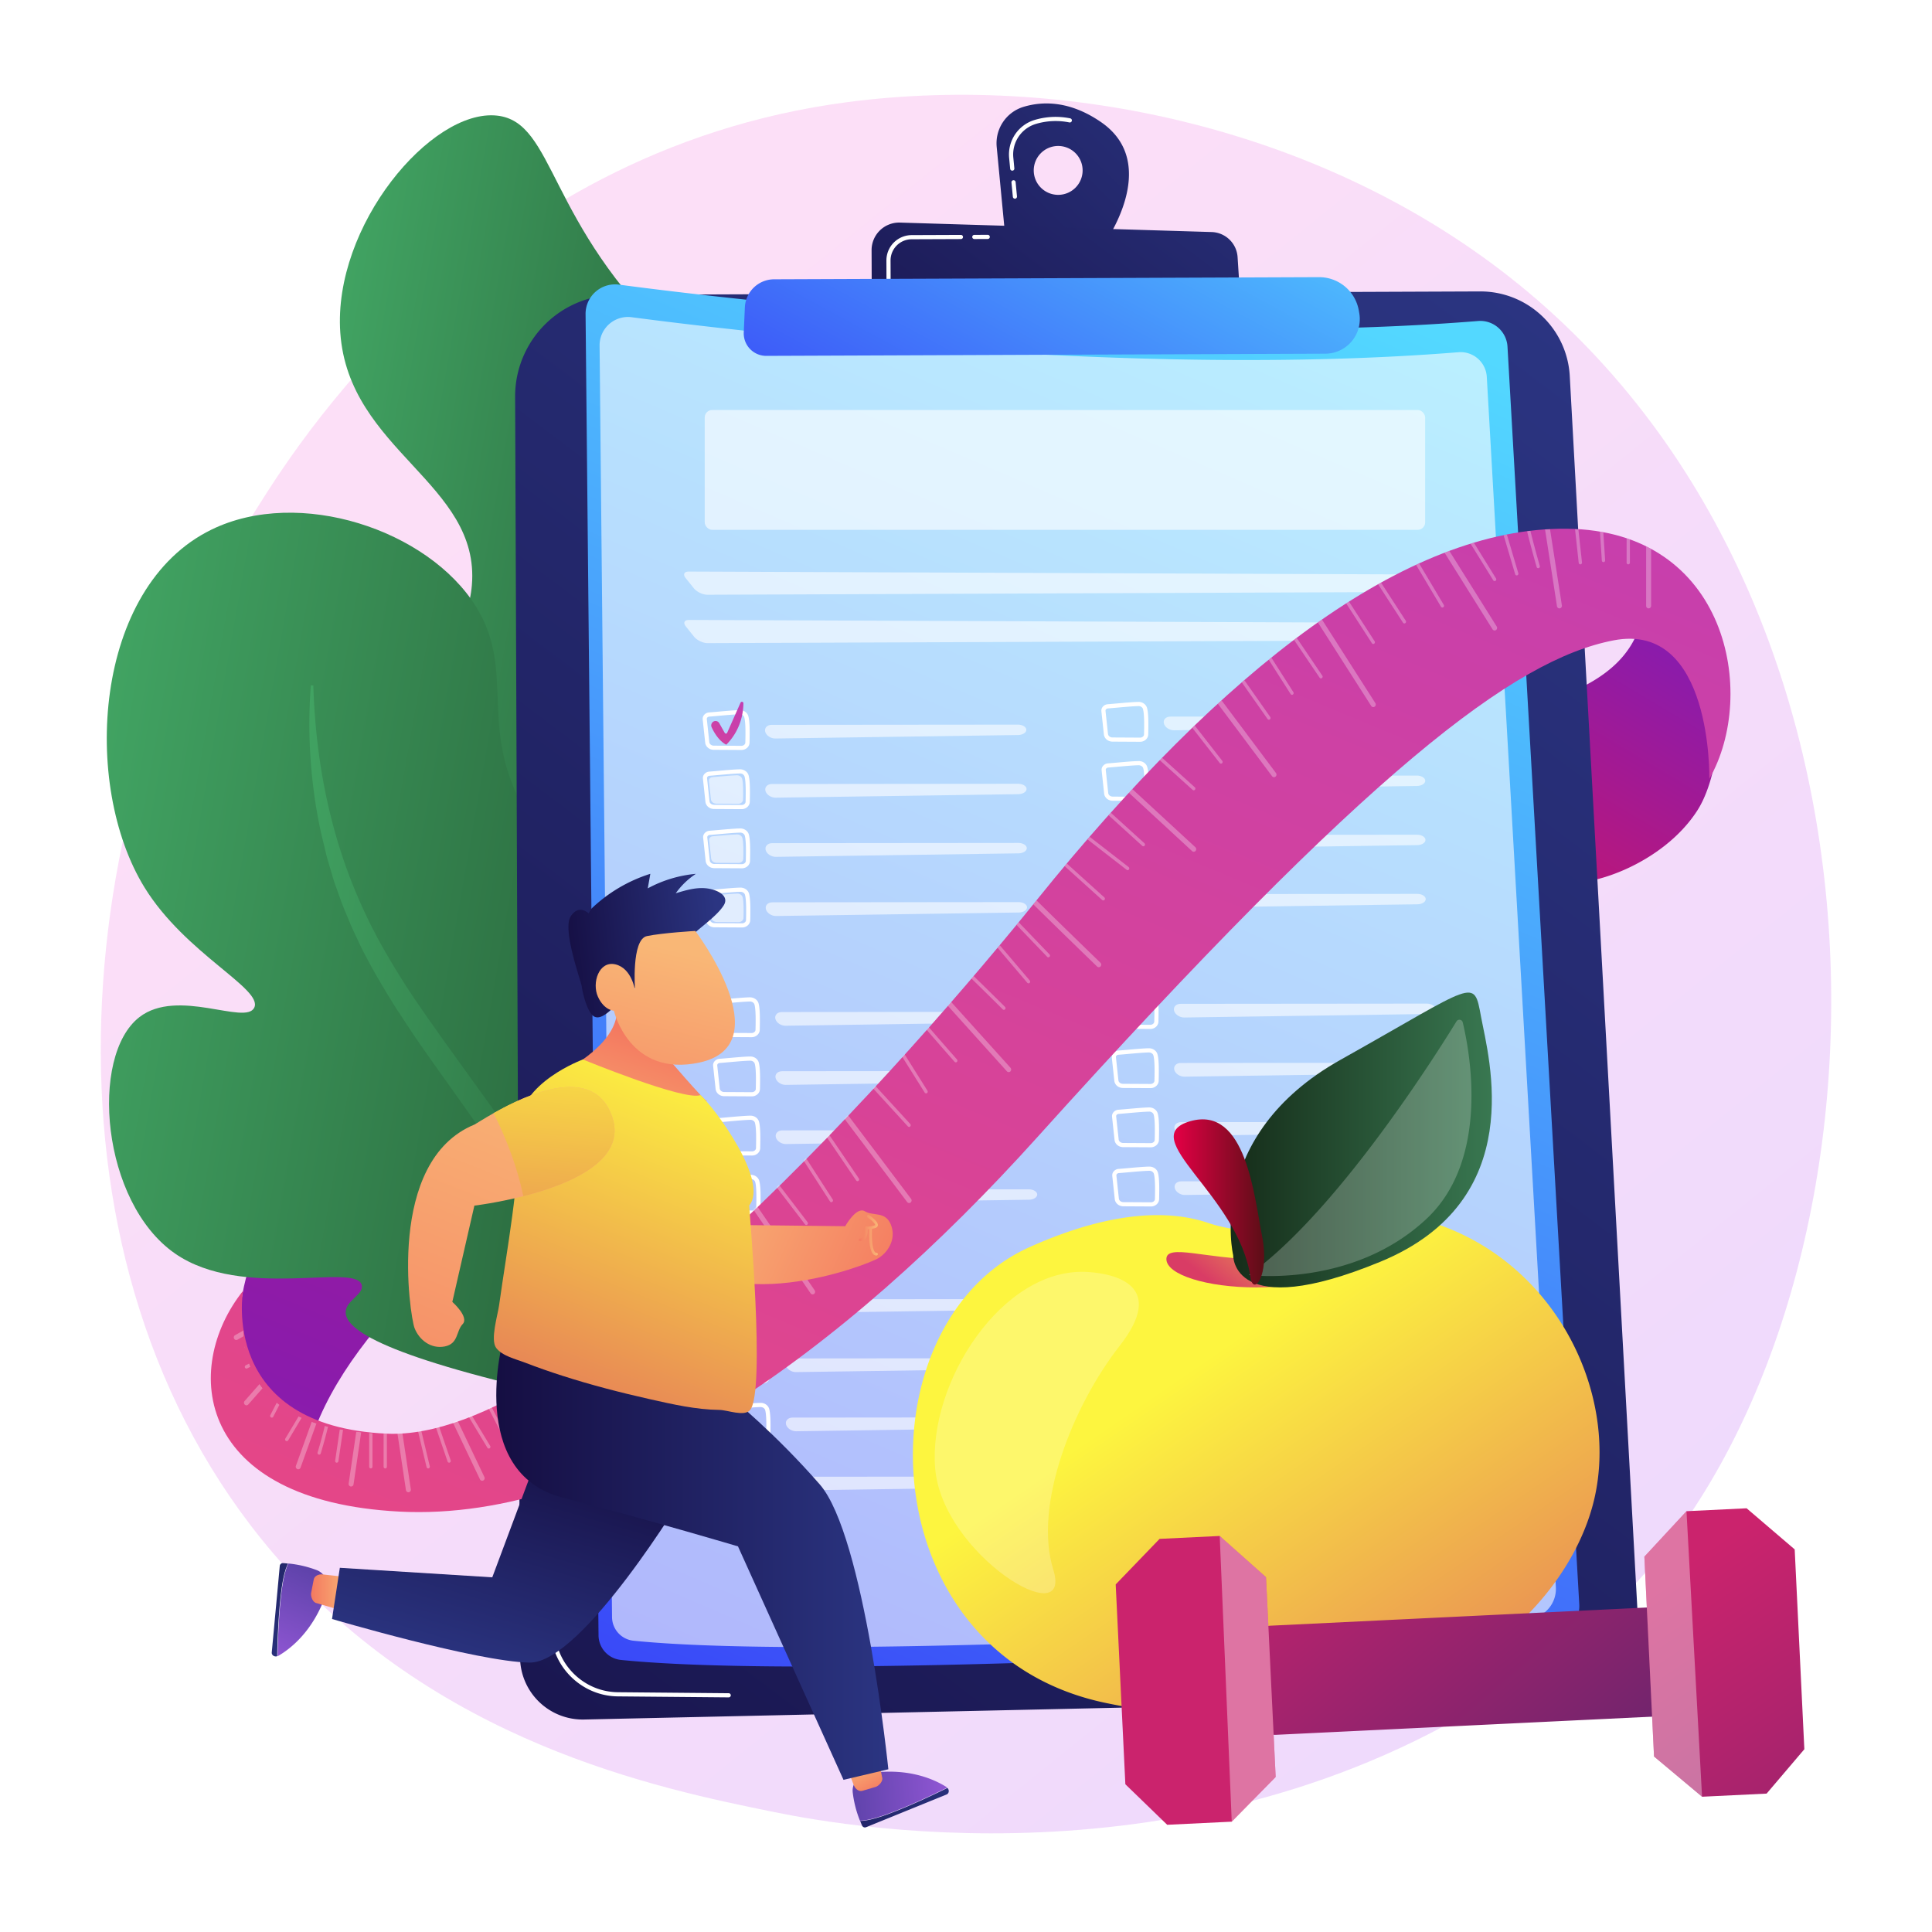 <svg xmlns="http://www.w3.org/2000/svg" xmlns:xlink="http://www.w3.org/1999/xlink" width="3102" height="3102" viewBox="0 0 3102 3102">
  <defs>
    <style>
      .cls-1 {
        mask: url(#mask);
        filter: url(#luminosity-noclip-6);
      }

      .cls-10, .cls-2, .cls-4, .cls-6, .cls-8 {
        mix-blend-mode: multiply;
      }

      .cls-2 {
        fill: url(#_6);
      }

      .cls-3 {
        mask: url(#mask-2);
        filter: url(#luminosity-noclip-7);
      }

      .cls-4 {
        fill: url(#_5);
      }

      .cls-5 {
        mask: url(#mask-3);
        filter: url(#luminosity-noclip-8);
      }

      .cls-6 {
        fill: url(#_4);
      }

      .cls-7 {
        mask: url(#mask-4);
        filter: url(#luminosity-noclip-9);
      }

      .cls-8 {
        fill: url(#_3);
      }

      .cls-9 {
        mask: url(#mask-5);
        filter: url(#luminosity-noclip-10);
      }

      .cls-10 {
        fill: url(#_2);
      }

      .cls-11 {
        fill: none;
      }

      .cls-12 {
        opacity: 0.3;
        fill: url(#linear-gradient);
      }

      .cls-13 {
        fill: url(#linear-gradient-2);
      }

      .cls-14 {
        fill: url(#linear-gradient-3);
      }

      .cls-15 {
        fill: url(#linear-gradient-4);
      }

      .cls-16 {
        fill: url(#linear-gradient-5);
      }

      .cls-17 {
        fill: url(#linear-gradient-6);
      }

      .cls-18 {
        fill: url(#linear-gradient-7);
      }

      .cls-19 {
        fill: url(#linear-gradient-8);
      }

      .cls-20, .cls-22, .cls-48, .cls-56 {
        fill: #fff;
      }

      .cls-21 {
        fill: url(#linear-gradient-9);
      }

      .cls-22, .cls-23 {
        opacity: 0.6;
      }

      .cls-24 {
        fill: url(#linear-gradient-10);
      }

      .cls-25 {
        fill: url(#linear-gradient-11);
      }

      .cls-26 {
        fill: url(#linear-gradient-12);
      }

      .cls-27 {
        fill: url(#linear-gradient-13);
      }

      .cls-28 {
        fill: url(#linear-gradient-14);
      }

      .cls-29 {
        clip-path: url(#clip-path);
      }

      .cls-30 {
        opacity: 0.29;
      }

      .cls-31 {
        fill: url(#linear-gradient-15);
      }

      .cls-32 {
        fill: url(#linear-gradient-16);
      }

      .cls-33 {
        fill: url(#linear-gradient-17);
      }

      .cls-34 {
        fill: url(#linear-gradient-18);
      }

      .cls-35 {
        fill: url(#linear-gradient-19);
      }

      .cls-36 {
        fill: url(#linear-gradient-20);
      }

      .cls-37 {
        fill: url(#linear-gradient-21);
      }

      .cls-38 {
        fill: url(#linear-gradient-22);
      }

      .cls-39 {
        fill: url(#linear-gradient-23);
      }

      .cls-40 {
        fill: url(#linear-gradient-24);
      }

      .cls-41 {
        fill: url(#linear-gradient-25);
      }

      .cls-42 {
        fill: url(#linear-gradient-26);
      }

      .cls-43 {
        fill: url(#linear-gradient-27);
      }

      .cls-44 {
        fill: url(#linear-gradient-28);
      }

      .cls-45 {
        fill: url(#linear-gradient-29);
      }

      .cls-46 {
        fill: url(#linear-gradient-30);
      }

      .cls-47 {
        fill: url(#linear-gradient-31);
      }

      .cls-48 {
        opacity: 0.23;
      }

      .cls-49 {
        fill: url(#linear-gradient-32);
      }

      .cls-50 {
        fill: url(#linear-gradient-33);
      }

      .cls-51 {
        fill: url(#linear-gradient-34);
      }

      .cls-52 {
        fill: url(#linear-gradient-35);
      }

      .cls-53 {
        mask: url(#mask-6);
      }

      .cls-54, .cls-56, .cls-58, .cls-60, .cls-63, .cls-65 {
        opacity: 0.37;
      }

      .cls-54 {
        fill: url(#_84);
      }

      .cls-55 {
        fill: url(#linear-gradient-36);
      }

      .cls-57 {
        mask: url(#mask-7);
      }

      .cls-58 {
        fill: url(#_84-2);
      }

      .cls-59 {
        mask: url(#mask-8);
      }

      .cls-60 {
        fill: url(#_84-3);
      }

      .cls-61 {
        fill: url(#linear-gradient-37);
      }

      .cls-62 {
        mask: url(#mask-9);
      }

      .cls-63 {
        fill: url(#_84-4);
      }

      .cls-64 {
        mask: url(#mask-10);
      }

      .cls-65 {
        fill: url(#_84-5);
      }

      .cls-66 {
        filter: url(#luminosity-noclip-5);
      }

      .cls-67 {
        filter: url(#luminosity-noclip-4);
      }

      .cls-68 {
        filter: url(#luminosity-noclip-3);
      }

      .cls-69 {
        filter: url(#luminosity-noclip-2);
      }

      .cls-70 {
        filter: url(#luminosity-noclip);
      }
    </style>
    <filter id="luminosity-noclip" x="2014.26" y="-9743" width="742.6" height="32766" filterUnits="userSpaceOnUse" color-interpolation-filters="sRGB">
      <feFlood flood-color="#fff" result="bg"/>
      <feBlend in="SourceGraphic" in2="bg"/>
    </filter>
    <mask id="mask" x="2014.26" y="-9743" width="742.6" height="32766" maskUnits="userSpaceOnUse">
      <g class="cls-70"/>
    </mask>
    <linearGradient id="_6" data-name="  6" x1="1257.9" y1="1240.42" x2="1999.9" y2="1240.42" gradientTransform="translate(698.7 1459.06) rotate(-2.77)" gradientUnits="userSpaceOnUse">
      <stop offset="0" stop-color="#1a1a1a"/>
      <stop offset="0.77" stop-color="#686868"/>
      <stop offset="0.97" stop-color="gray"/>
      <stop offset="1" stop-color="gray"/>
    </linearGradient>
    <filter id="luminosity-noclip-2" x="1791.35" y="-9743" width="241.36" height="32766" filterUnits="userSpaceOnUse" color-interpolation-filters="sRGB">
      <feFlood flood-color="#fff" result="bg"/>
      <feBlend in="SourceGraphic" in2="bg"/>
    </filter>
    <mask id="mask-2" x="1791.35" y="-9743" width="241.36" height="32766" maskUnits="userSpaceOnUse">
      <g class="cls-69"/>
    </mask>
    <linearGradient id="_5" data-name="  5" x1="1218.45" y1="974.2" x2="1159.24" y2="1138.05" xlink:href="#_6"/>
    <filter id="luminosity-noclip-3" x="1806.85" y="-9743" width="241.36" height="32766" filterUnits="userSpaceOnUse" color-interpolation-filters="sRGB">
      <feFlood flood-color="#fff" result="bg"/>
      <feBlend in="SourceGraphic" in2="bg"/>
    </filter>
    <mask id="mask-3" x="1806.85" y="-9743" width="241.36" height="32766" maskUnits="userSpaceOnUse">
      <g class="cls-68"/>
    </mask>
    <linearGradient id="_4" data-name="  4" x1="1229.39" y1="1436.95" x2="1084.41" y2="1511.57" xlink:href="#_6"/>
    <filter id="luminosity-noclip-4" x="2640.18" y="-9743" width="241.36" height="32766" filterUnits="userSpaceOnUse" color-interpolation-filters="sRGB">
      <feFlood flood-color="#fff" result="bg"/>
      <feBlend in="SourceGraphic" in2="bg"/>
    </filter>
    <mask id="mask-4" x="2640.18" y="-9743" width="241.36" height="32766" maskUnits="userSpaceOnUse">
      <g class="cls-67"/>
    </mask>
    <linearGradient id="_3" data-name="  3" x1="327.29" y1="970.17" x2="268.07" y2="1134.02" gradientTransform="matrix(-1, 0.05, 0.05, 1, 2974.5, 1349.51)" xlink:href="#_6"/>
    <filter id="luminosity-noclip-5" x="2655.69" y="-9743" width="241.36" height="32766" filterUnits="userSpaceOnUse" color-interpolation-filters="sRGB">
      <feFlood flood-color="#fff" result="bg"/>
      <feBlend in="SourceGraphic" in2="bg"/>
    </filter>
    <mask id="mask-5" x="2655.69" y="-9743" width="241.36" height="32766" maskUnits="userSpaceOnUse">
      <g class="cls-66"/>
    </mask>
    <linearGradient id="_2" data-name="  2" x1="338.25" y1="1432.92" x2="193.26" y2="1507.55" gradientTransform="matrix(-1, 0.05, 0.05, 1, 2974.5, 1349.51)" xlink:href="#_6"/>
    <linearGradient id="linear-gradient" x1="3301.45" y1="3767.45" x2="817.65" y2="682.72" gradientUnits="userSpaceOnUse">
      <stop offset="0" stop-color="#b37cff"/>
      <stop offset="1" stop-color="#f895e7"/>
    </linearGradient>
    <linearGradient id="linear-gradient-2" x1="1688.62" y1="-120.38" x2="430.07" y2="2897.38" gradientUnits="userSpaceOnUse">
      <stop offset="0" stop-color="#ce1567"/>
      <stop offset="1" stop-color="#7a1dbc"/>
    </linearGradient>
    <linearGradient id="linear-gradient-3" x1="573.22" y1="1054.58" x2="1521.15" y2="1054.58" gradientTransform="translate(30.84 107.61) rotate(9.95)" gradientUnits="userSpaceOnUse">
      <stop offset="0" stop-color="#41a362"/>
      <stop offset="1" stop-color="#204f2e"/>
    </linearGradient>
    <linearGradient id="linear-gradient-4" x1="895.16" y1="1218.11" x2="1451.69" y2="1218.11" xlink:href="#linear-gradient-3"/>
    <linearGradient id="linear-gradient-5" x1="316.67" y1="1491.66" x2="1617.98" y2="1491.66" xlink:href="#linear-gradient-3"/>
    <linearGradient id="linear-gradient-6" x1="632.72" y1="1605.21" x2="1579.29" y2="1605.21" xlink:href="#linear-gradient-3"/>
    <linearGradient id="linear-gradient-7" x1="2413.44" y1="1537.62" x2="2767.14" y2="943.12" xlink:href="#linear-gradient-2"/>
    <linearGradient id="linear-gradient-8" x1="2520.41" y1="223.38" x2="322.02" y2="3110.92" gradientTransform="translate(45.09 296.1) rotate(-0.22)" gradientUnits="userSpaceOnUse">
      <stop offset="0" stop-color="#2b3582"/>
      <stop offset="1" stop-color="#150e42"/>
    </linearGradient>
    <linearGradient id="linear-gradient-9" x1="3563.09" y1="1123.56" x2="1657.78" y2="2954.02" gradientTransform="translate(-1529.33 840.44) rotate(-22.9)" gradientUnits="userSpaceOnUse">
      <stop offset="0" stop-color="#53d8ff"/>
      <stop offset="1" stop-color="#3840f7"/>
    </linearGradient>
    <linearGradient id="linear-gradient-10" x1="1227.1" y1="682.99" x2="1000.78" y2="1069.27" gradientTransform="translate(45.09 296.1) rotate(-0.22)" gradientUnits="userSpaceOnUse">
      <stop offset="0" stop-color="#a737d5"/>
      <stop offset="1" stop-color="#ef497a"/>
    </linearGradient>
    <linearGradient id="linear-gradient-11" x1="1911.4" y1="-326.28" x2="1270.18" y2="517.23" gradientTransform="translate(25.35 87.46) rotate(7.74)" xlink:href="#linear-gradient-8"/>
    <linearGradient id="linear-gradient-12" x1="1947.89" y1="-247.07" x2="1309.97" y2="592.09" xlink:href="#linear-gradient-8"/>
    <linearGradient id="linear-gradient-13" x1="1867.5" y1="-195.74" x2="1427.03" y2="613.05" gradientTransform="translate(45.09 296.1) rotate(-0.22)" xlink:href="#linear-gradient-9"/>
    <linearGradient id="linear-gradient-14" x1="2974.49" y1="-1722.54" x2="814.24" y2="3457.29" gradientTransform="matrix(1, 0, 0, 1, 0, 0)" xlink:href="#linear-gradient-10"/>
    <clipPath id="clip-path">
      <path class="cls-11" d="M401.08,2065.83s-82.31,230.89,220.09,236.05,847-612.79,1043.76-857.24c297.91-370.12,592.46-598.37,850.66-595.71s307,265.54,228.9,401.56c0,0,5.42-253.11-153.74-222.34s-390.92,204.49-925.82,798.36C1356.1,2169.39,979.83,2435,641.34,2427S301.58,2190.88,401.08,2065.83Z"/>
    </clipPath>
    <linearGradient id="linear-gradient-15" x1="1672.55" y1="-2593.15" x2="1294.1" y2="-2296" gradientTransform="translate(-1900.65 765.71) rotate(95.66)" xlink:href="#linear-gradient-8"/>
    <linearGradient id="linear-gradient-16" x1="-2620.56" y1="-2520.13" x2="-2285.68" y2="-2630.55" gradientTransform="matrix(0.1, -1, -1, -0.1, -1803.93, -212.49)" gradientUnits="userSpaceOnUse">
      <stop offset="0" stop-color="#8d55d1"/>
      <stop offset="1" stop-color="#1c2873"/>
    </linearGradient>
    <linearGradient id="linear-gradient-17" x1="-5173.97" y1="2558.36" x2="-5111.69" y2="2558.36" gradientTransform="matrix(-1, 0, 0, 1, -4612.36, 0)" gradientUnits="userSpaceOnUse">
      <stop offset="0" stop-color="#f9b776"/>
      <stop offset="1" stop-color="#f47960"/>
    </linearGradient>
    <linearGradient id="linear-gradient-18" x1="4093.46" y1="4085.39" x2="3715.03" y2="4382.53" gradientTransform="translate(-3803.55 518.99) rotate(-21.75)" xlink:href="#linear-gradient-8"/>
    <linearGradient id="linear-gradient-19" x1="-5041.89" y1="4158.11" x2="-4707.03" y2="4047.7" gradientTransform="matrix(-0.93, 0.37, 0.37, 0.93, -4716.76, 883.91)" xlink:href="#linear-gradient-16"/>
    <linearGradient id="linear-gradient-20" x1="1711.46" y1="4309.13" x2="1773.74" y2="4309.13" gradientTransform="matrix(0.46, 0.89, 0.89, -0.46, -3235.27, 3278.29)" xlink:href="#linear-gradient-17"/>
    <linearGradient id="linear-gradient-21" x1="-5366.16" y1="2692.78" x2="-5485.04" y2="2286.63" gradientTransform="matrix(-1, 0, 0, 1, -4612.36, 0)" xlink:href="#linear-gradient-8"/>
    <linearGradient id="linear-gradient-22" x1="-6038.69" y1="2504.04" x2="-5409.19" y2="2504.04" gradientTransform="matrix(-1, 0, 0, 1, -4612.36, 0)" xlink:href="#linear-gradient-8"/>
    <linearGradient id="linear-gradient-23" x1="15.11" y1="4808.3" x2="236.32" y2="5108.1" gradientTransform="matrix(0.21, 0.98, 0.98, -0.21, -3611.33, 2911.59)" xlink:href="#linear-gradient-17"/>
    <linearGradient id="linear-gradient-24" x1="-5580.87" y1="1893.51" x2="-5655.86" y2="1666.95" xlink:href="#linear-gradient-17"/>
    <linearGradient id="linear-gradient-25" x1="-5753.21" y1="1723.85" x2="-5411.97" y2="2582.12" gradientTransform="matrix(-1, 0, 0, 1, -4612.36, 0)" gradientUnits="userSpaceOnUse">
      <stop offset="0" stop-color="#fdf53f"/>
      <stop offset="1" stop-color="#d93c65"/>
    </linearGradient>
    <linearGradient id="linear-gradient-26" x1="-5661.9" y1="1549.07" x2="-5406.34" y2="1549.07" gradientTransform="matrix(-0.99, 0.11, 0.11, 0.99, -4623.69, 561.3)" xlink:href="#linear-gradient-8"/>
    <linearGradient id="linear-gradient-27" x1="-5570.48" y1="1587.86" x2="-5427.81" y2="1993.65" gradientTransform="matrix(-0.99, 0.11, 0.11, 0.99, -4623.69, 561.3)" xlink:href="#linear-gradient-17"/>
    <linearGradient id="linear-gradient-28" x1="-5511.15" y1="1693.72" x2="-5190.35" y2="2500.57" xlink:href="#linear-gradient-17"/>
    <linearGradient id="linear-gradient-29" x1="-6021.83" y1="1983.22" x2="-5991.37" y2="1983.22" xlink:href="#linear-gradient-17"/>
    <linearGradient id="linear-gradient-30" x1="906.06" y1="1610.45" x2="840.5" y2="2378.51" gradientTransform="matrix(1, 0, 0, 1, 0, 0)" xlink:href="#linear-gradient-25"/>
    <linearGradient id="linear-gradient-31" x1="1916.21" y1="2196.09" x2="2618.61" y2="3223.98" gradientTransform="matrix(1, 0, 0, 1, 0, 0)" xlink:href="#linear-gradient-25"/>
    <linearGradient id="linear-gradient-32" x1="2113.84" y1="1901.45" x2="1971.87" y2="2079.97" gradientTransform="matrix(1, 0, 0, 1, 0, 0)" xlink:href="#linear-gradient-25"/>
    <linearGradient id="linear-gradient-33" x1="1975.97" y1="1830.4" x2="2395.27" y2="1830.4" gradientUnits="userSpaceOnUse">
      <stop offset="0" stop-color="#152c19"/>
      <stop offset="1" stop-color="#397851"/>
    </linearGradient>
    <linearGradient id="linear-gradient-34" x1="1884.56" y1="1929.87" x2="2029.79" y2="1929.87" gradientUnits="userSpaceOnUse">
      <stop offset="0" stop-color="#e40045"/>
      <stop offset="1" stop-color="#5c0e16"/>
    </linearGradient>
    <linearGradient id="linear-gradient-35" x1="964.83" y1="1483.47" x2="1887.25" y2="1899.75" gradientTransform="translate(1844.24 565.43) rotate(25.35)" gradientUnits="userSpaceOnUse">
      <stop offset="0" stop-color="#cb236d"/>
      <stop offset="1" stop-color="#4c246d"/>
    </linearGradient>
    <filter id="luminosity-noclip-6" x="2014.26" y="2579.81" width="742.6" height="79.01" filterUnits="userSpaceOnUse" color-interpolation-filters="sRGB">
      <feFlood flood-color="#fff" result="bg"/>
      <feBlend in="SourceGraphic" in2="bg"/>
    </filter>
    <mask id="mask-6" x="2014.26" y="2579.81" width="742.6" height="79.01" maskUnits="userSpaceOnUse">
      <g class="cls-1">
        <path class="cls-2" d="M2750.61,2623.63l-728,35.18a6.59,6.59,0,0,1-6.87-6.24l-1.48-30.7a6.57,6.57,0,0,1,6.24-6.87l728-35.19a6.59,6.59,0,0,1,6.87,6.24l1.48,30.7A6.58,6.58,0,0,1,2750.61,2623.63Z"/>
      </g>
    </mask>
    <linearGradient id="_84" data-name="  84" x1="1257.9" y1="1240.42" x2="1999.9" y2="1240.42" gradientTransform="translate(698.7 1459.06) rotate(-2.77)" gradientUnits="userSpaceOnUse">
      <stop offset="0" stop-color="#fff"/>
      <stop offset="0.77" stop-color="#fff"/>
      <stop offset="0.97" stop-color="#fff"/>
      <stop offset="1" stop-color="#fff"/>
    </linearGradient>
    <linearGradient id="linear-gradient-36" x1="8097.28" y1="2684.54" x2="9545.86" y2="2974.25" gradientTransform="translate(698.7 1459.06) rotate(-2.77)" xlink:href="#linear-gradient-35"/>
    <filter id="luminosity-noclip-7" x="1791.35" y="2466.13" width="241.36" height="77.8" filterUnits="userSpaceOnUse" color-interpolation-filters="sRGB">
      <feFlood flood-color="#fff" result="bg"/>
      <feBlend in="SourceGraphic" in2="bg"/>
    </filter>
    <mask id="mask-7" x="1791.35" y="2466.13" width="241.36" height="77.8" maskUnits="userSpaceOnUse">
      <g class="cls-3">
        <polygon class="cls-4" points="1791.35 2543.93 1861.81 2470.8 1958.36 2466.13 2032.7 2532.27 1791.35 2543.93"/>
      </g>
    </mask>
    <linearGradient id="_84-2" x1="1218.45" y1="974.2" x2="1159.24" y2="1138.05" xlink:href="#_84"/>
    <filter id="luminosity-noclip-8" x="1806.85" y="2853.13" width="241.36" height="76.72" filterUnits="userSpaceOnUse" color-interpolation-filters="sRGB">
      <feFlood flood-color="#fff" result="bg"/>
      <feBlend in="SourceGraphic" in2="bg"/>
    </filter>
    <mask id="mask-8" x="1806.85" y="2853.13" width="241.36" height="76.72" maskUnits="userSpaceOnUse">
      <g class="cls-5">
        <polygon class="cls-6" points="1806.86 2864.8 1874.04 2929.86 1977.68 2924.85 2048.21 2853.13 1806.86 2864.8"/>
      </g>
    </mask>
    <linearGradient id="_84-3" x1="1229.39" y1="1436.95" x2="1084.41" y2="1511.57" xlink:href="#_84"/>
    <linearGradient id="linear-gradient-37" x1="1597.23" y1="1413.64" x2="2738.5" y2="2085.23" xlink:href="#linear-gradient-35"/>
    <filter id="luminosity-noclip-9" x="2640.18" y="2421.69" width="241.36" height="77.66" filterUnits="userSpaceOnUse" color-interpolation-filters="sRGB">
      <feFlood flood-color="#fff" result="bg"/>
      <feBlend in="SourceGraphic" in2="bg"/>
    </filter>
    <mask id="mask-9" x="2640.18" y="2421.69" width="241.36" height="77.66" maskUnits="userSpaceOnUse">
      <g class="cls-7">
        <polygon class="cls-8" points="2881.54 2487.69 2804.35 2421.69 2707.81 2426.36 2640.18 2499.36 2881.54 2487.69"/>
      </g>
    </mask>
    <linearGradient id="_84-4" x1="327.29" y1="970.17" x2="268.07" y2="1134.02" gradientTransform="matrix(-1, 0.05, 0.05, 1, 2974.5, 1349.51)" xlink:href="#_84"/>
    <filter id="luminosity-noclip-10" x="2655.69" y="2808.55" width="241.36" height="76.24" filterUnits="userSpaceOnUse" color-interpolation-filters="sRGB">
      <feFlood flood-color="#fff" result="bg"/>
      <feBlend in="SourceGraphic" in2="bg"/>
    </filter>
    <mask id="mask-10" x="2655.69" y="2808.55" width="241.36" height="76.24" maskUnits="userSpaceOnUse">
      <g class="cls-9">
        <polygon class="cls-10" points="2897.04 2808.55 2836.45 2879.79 2732.81 2884.8 2655.69 2820.22 2897.04 2808.55"/>
      </g>
    </mask>
    <linearGradient id="_84-5" x1="338.25" y1="1432.92" x2="193.26" y2="1507.55" gradientTransform="matrix(-1, 0.05, 0.05, 1, 2974.5, 1349.51)" xlink:href="#_84"/>
  </defs>
  <g id="Illustration">
    <g>
      <path class="cls-12" d="M2618.14,2550.94c-57,60.07-111,98.8-153.68,129.4-501.35,359.72-1094.57,254.86-1220.65,229.26-186.17-37.82-546-110.91-806.23-416.88-393.64-462.9-332.34-1192.2-27-1673.62C466.42,731,761.43,242.29,1361.05,163.91c362.88-47.43,785.88,48.24,1092.2,304.88C3096.26,1007.5,3050.48,2095.79,2618.14,2550.94Z"/>
      <path class="cls-13" d="M1355.08,1617.69c-20-1-834.36,378.41-870.7,765,0,0-246.81-246.13,33.82-533.62s803-527.92,803-527.92Z"/>
      <g>
        <path class="cls-14" d="M1089.59,2489.47c3.38,1.5,23,10.19,43.21,3,121.78-43.35-127.26-521.77,43.24-1007.51,69.49-198,178.79-312,155.37-518.27-4.25-37.45-18.66-152.69-96.14-265.46-48.75-70.94-86-87.81-151.8-149.39C876.71,358.42,892,195.65,797.84,185.6,692.79,174.38,534.29,362.29,546.38,534.33c13.31,189.38,225.06,241.58,211.25,405.34-10.74,127.39-141.74,130-172.38,282.81-40.66,202.88,150.46,396.39,174.84,420.44,108.72,107.26,149.78,65,219.91,146C1170.59,2009,965.49,2434.49,1089.59,2489.47Z"/>
        <path class="cls-15" d="M855,603.53a538.32,538.32,0,0,1,45.22,38.54q21.64,20.35,41.57,42.54c13.26,14.77,26.09,30,38.2,45.78,12,15.9,23.72,32,34.5,48.84,5.59,8.28,10.47,17,15.74,25.5,4.83,8.76,10,17.34,14.53,26.27s9.29,17.76,13.45,26.9c2.12,4.55,4.36,9,6.37,13.65l5.84,13.89c4,9.21,7.19,18.78,10.78,28.18,3.4,9.47,6.27,19.15,9.42,28.72,2.6,9.75,5.47,19.43,7.82,29.25l3.3,14.79c1.14,4.93,2.22,9.87,2.93,14.88a536.21,536.21,0,0,1,7.41,121l-.83,15.19-1.24,14.67-2.51,29.32c-1.73,19.54-3.12,39.09-4.69,58.64q-9,117.31-13.85,234.8c-6.28,156.65-6.24,313.28,9.67,469.32,6.86,78.81,8.84,157.67,8.76,236.44s-2.66,157.45-7.68,236l-4.53-.2c.71-78.55-.5-157.14-3.06-235.56-1.44-39.21-3.25-78.4-5.85-117.49s-5.66-78.14-10.25-116.93c-10-78-15.59-157.22-18.41-236-2.43-78.92-1.84-157.85.39-236.67s7-157.51,12.58-236.08c1.5-19.64,2.81-39.29,4.46-58.91l2.4-29.44,1.19-14.71.88-14.24a503.79,503.79,0,0,0-6-113.84c-1.32-9.44-3.53-18.75-5.24-28.15-2-9.34-4.47-18.58-6.67-27.89-2.77-9.16-5.23-18.42-8.24-27.52-3.19-9-5.93-18.25-9.57-27.14a680.92,680.92,0,0,0-49.42-104.43c-9.44-16.9-19.91-33.23-30.62-49.42-11-16-22.24-31.88-34.11-47.33-23.94-30.68-49.43-60.54-77.55-87.69Z"/>
      </g>
      <g>
        <path class="cls-16" d="M1151.27,2696.24c16.4,8.61,42.59,11.46,58.89-.48,62.9-46.12-98.79-256-144.26-553.22-52.66-344.16,95.85-509-38.48-670.8-64.61-77.84-120-65.13-179.94-163.22-83.43-136.6-16.91-228.34-83.49-335C687.42,850.88,480.4,781.58,339.46,850.39c-189.53,92.53-208.73,410-107.47,574.42,65.76,106.81,190.87,162.92,176.22,193.11-14,28.81-123-32.38-184.44,15.22-80.4,62.34-61.2,297.42,57.32,379.56,109.1,75.61,291.19,13.89,299.8,50.82,3.39,14.53-24.78,24.14-25.85,42.53-1.91,32.82,83.34,79,390.52,144.79,83.2,53.09,120.81,110.35,139.73,153.66C1141.1,2532.27,1088.68,2663.38,1151.27,2696.24Z"/>
        <path class="cls-17" d="M503.08,1100.51c2.17,71.81,11.12,143,28.5,212A838.18,838.18,0,0,0,608.33,1510c17,31,35.6,61.2,55.28,90.83,10.14,14.66,20,29.45,30.51,44q15.38,21.91,31.14,43.75l63.13,87.6,15.66,22.08,15.33,22.36c10.3,14.84,20.23,30,30.23,45,20,30.14,39.19,60.82,58,91.7,9.28,15.52,18.67,31,27.51,46.76l13.45,23.55,13.12,23.75,13,23.78,12.65,24,12.62,24,12.17,24.24,12,24.31,11.53,24.56c7.68,16.37,15.44,32.69,22.56,49.33l10.92,24.83,5.46,12.41,5.15,12.55c6.7,16.8,13.59,33.52,20.12,50.37l18.76,50.9c6.14,17,11.5,34.3,17.15,51.46,21.76,68.93,39.55,139.17,50.92,210.39l-3.92.78a1880.91,1880.91,0,0,0-64.3-205.16l-9.71-25c-3.28-8.32-6.16-16.79-9.75-25l-20.72-49.51c-14.63-32.67-29.21-65.33-44.87-97.5-7.54-16.21-15.73-32.12-23.83-48.07l-12.14-23.92-12.65-23.66-12.5-23.74-12.93-23.5-13-23.49L933.2,2067.4c-35.8-61.94-73.11-123-112.88-182.41S738.76,1767.47,697,1708.66c-10.4-14.73-20.85-29.44-31-44.44s-20-30.23-30-45.39c-19.36-30.78-38-62.17-54.56-94.82-4.09-8.18-7.83-16.55-11.75-24.81l-5.79-12.44-5.25-12.69c-3.43-8.49-7.14-16.86-10.33-25.43l-9.23-25.85c-3.28-8.54-5.61-17.39-8.23-26.15L527,1383.5c-1.3-4.38-2.61-8.75-3.59-13.21-4.16-17.77-8.77-35.4-12.1-53.3a827.64,827.64,0,0,1-12.26-216.58Z"/>
      </g>
      <path class="cls-18" d="M2471.78,1173.28l18.83,145c2.63,20.28-12.1,91.39,7.55,97,49.25,14.18,171.83-27.81,227.16-114.13,56.33-87.88,52.94-334.93-64.68-349.22-41.75-5.07,15.76,102.76-156,166.47A51.37,51.37,0,0,0,2471.78,1173.28Z"/>
      <g>
        <path class="cls-19" d="M989.53,473.33l1386.87-5.42a143.67,143.67,0,0,1,144,135.81L2630.65,2614a106,106,0,0,1-103.46,111.73l-1589.41,35.1A100.58,100.58,0,0,1,835,2660.69L827.08,637.05A163.09,163.09,0,0,1,989.53,473.33Z"/>
        <path class="cls-20" d="M1170,2725.3h0l-177.87-1.6c-59.23-.54-107.6-49.16-107.83-108.39l-1.05-268.53a3.33,3.33,0,0,1,3.33-3.35h0a3.34,3.34,0,0,1,3.34,3.32l1,268.54c.22,55.59,45.62,101.22,101.21,101.72l177.87,1.61a3.34,3.34,0,0,1,0,6.68Z"/>
        <path class="cls-20" d="M886.19,2266.93a3.35,3.35,0,0,1-3.35-3.33l-.17-43.49a3.35,3.35,0,0,1,3.33-3.35h0a3.34,3.34,0,0,1,3.34,3.33l.17,43.48a3.35,3.35,0,0,1-3.33,3.36Z"/>
        <g>
          <path class="cls-21" d="M993.73,457C1183.22,482,1834.79,558.84,2373.08,515.4a43.82,43.82,0,0,1,47.34,41.13l115.23,2019.24a50.41,50.41,0,0,1-47.15,53.2c-226.41,14.29-1158.86,69.74-1491.66,36.2A40,40,0,0,1,961,2625.78L940.19,504.47A47.36,47.36,0,0,1,993.73,457Z"/>
          <path class="cls-22" d="M1014.22,509.32c182.35,24,809.39,98,1327.41,56.2a42.15,42.15,0,0,1,45.55,39.58l110.9,1943.2a48.52,48.52,0,0,1-45.38,51.2c-217.88,13.74-1115.22,67.11-1435.48,34.83a38.43,38.43,0,0,1-34.54-37.9L962.69,555A45.59,45.59,0,0,1,1014.22,509.32Z"/>
          <g class="cls-23">
            <path class="cls-20" d="M2285.4,950.43a12.38,12.38,0,0,0,12.43-13.38l-.09-1.29a14.67,14.67,0,0,0-14.3-13.39l-1177.62-4.68c-7.35,0-9.6,4.64-5,10.37l13.24,16.49c4.6,5.73,14.38,10.4,21.73,10.37Z"/>
          </g>
          <g class="cls-23">
            <path class="cls-20" d="M1106.13,995.37c-7.35,0-9.6,4.64-5,10.37l13.23,16.49c4.6,5.73,14.38,10.4,21.73,10.37l1149.61-4.49a12.38,12.38,0,0,0,12.43-13.38l-.09-1.29a14.66,14.66,0,0,0-14.3-13.39Z"/>
          </g>
          <g>
            <path class="cls-20" d="M1190.48,1204.16h-.09l-44.32-.26c-7.17,0-13.11-5-13.82-11.54l-4-37.18a9.7,9.7,0,0,1,2.25-7.31,11.39,11.39,0,0,1,7.91-4h0c3.73-.27,8.87-.73,14.52-1.23,12.36-1.1,26.37-2.35,34.64-2.48,6.58-.15,12.43,3.93,14,9.83,2.41,8.75,2.27,25,1.89,42.38C1203.33,1198.9,1197.51,1204.16,1190.48,1204.16Zm-51.62-53.58a4.69,4.69,0,0,0-3.27,1.57,3.07,3.07,0,0,0-.74,2.31l4,37.17c.35,3.17,3.45,5.57,7.22,5.59l44.32.25h0c3.42,0,6.25-2.32,6.31-5.21.28-12.71.69-31.93-1.65-40.46-.8-2.91-3.81-5-7.5-4.92-8,.13-22.51,1.42-34.15,2.46-5.7.5-10.87,1-14.63,1.24Z"/>
            <g class="cls-23">
              <path class="cls-20" d="M1239,1163.8c-7.35,0-12,5-10.4,11.07s9,11,16.32,10.87l389.79-5.6c7.35-.11,13.27-3.91,13.15-8.46s-6.22-8.26-13.57-8.25Z"/>
            </g>
            <path class="cls-24" d="M1145.43,1158.59h0a6.8,6.8,0,0,1,9.39,2.51l8.81,15.64a2.18,2.18,0,0,0,3.9-.18L1189,1128.2a2.42,2.42,0,0,1,4.63,1c-.16,14.76-4,42.84-27.47,66.43,0,0-13-5-23.58-28A7.13,7.13,0,0,1,1145.43,1158.59Z"/>
            <path class="cls-20" d="M1190.85,1299.15h-.09l-44.32-.25c-7.17,0-13.11-5-13.82-11.55l-4-37.17a9.67,9.67,0,0,1,2.26-7.32,11.34,11.34,0,0,1,7.91-3.95c3.72-.27,8.86-.73,14.51-1.24,12.36-1.1,26.37-2.34,34.64-2.48,6.58-.09,12.43,3.94,14.06,9.84,2.4,8.74,2.26,25,1.88,42.37C1203.7,1293.9,1197.88,1299.15,1190.85,1299.15Zm-51.62-53.58a4.68,4.68,0,0,0-3.26,1.57,3.06,3.06,0,0,0-.75,2.31l4,37.18c.35,3.16,3.45,5.56,7.22,5.58l44.32.26c3.55.11,6.3-2.32,6.36-5.21.28-12.72.69-31.93-1.65-40.46a7.24,7.24,0,0,0-7.5-4.93c-8,.13-22.51,1.42-34.15,2.46-5.7.51-10.87,1-14.63,1.24Z"/>
            <path class="cls-22" d="M1143.89,1247.76c9.31-.68,29.54-2.81,39.14-3,4.06-.06,7.64,2.38,8.61,5.9,1.88,6.84,1.68,20.5,1.41,33.1-.08,3.77-3.53,6.8-7.77,6.77l-35.42-.2c-4.35,0-8-3-8.4-6.84l-3.23-29.71C1137.9,1250.74,1140.44,1248,1143.89,1247.76Z"/>
            <g class="cls-23">
              <path class="cls-20" d="M1239.38,1258.79c-7.35,0-12,5-10.4,11.07s9,11,16.32,10.88l389.8-5.61c7.35-.1,13.26-3.91,13.15-8.46s-6.23-8.26-13.58-8.25Z"/>
            </g>
            <path class="cls-20" d="M1191.22,1394.14h-.09l-44.32-.25c-7.17,0-13.11-5-13.82-11.55l-4-37.17a9.65,9.65,0,0,1,2.26-7.31,11.39,11.39,0,0,1,7.91-4c3.73-.27,8.87-.73,14.53-1.23,12.35-1.1,26.36-2.35,34.62-2.49,6.7-.08,12.43,3.94,14.06,9.84,2.4,8.74,2.26,25,1.89,42.37C1204.07,1388.89,1198.25,1394.14,1191.22,1394.14Zm-51.62-53.57a4.61,4.61,0,0,0-3.26,1.57,3.07,3.07,0,0,0-.75,2.31l4.05,37.17c.34,3.16,3.44,5.57,7.21,5.59l44.32.25h0c3.42,0,6.25-2.33,6.31-5.21.28-12.72.69-31.94-1.65-40.46-.8-2.91-3.82-5-7.5-4.93-8,.14-22.5,1.43-34.14,2.46-5.7.51-10.88,1-14.64,1.25Z"/>
            <path class="cls-22" d="M1144.26,1342.75c9.31-.67,29.54-2.81,39.14-3,4.06-.07,7.64,2.37,8.61,5.9,1.88,6.84,1.69,20.49,1.41,33.09-.08,3.78-3.53,6.8-7.76,6.78l-35.43-.2c-4.35,0-8-3-8.4-6.85l-3.23-29.71C1138.27,1345.73,1140.81,1343,1144.26,1342.75Z"/>
            <g class="cls-23">
              <path class="cls-20" d="M1239.75,1353.78c-7.35,0-12,5-10.4,11.08s9,11,16.32,10.87l389.8-5.6c7.35-.11,13.26-3.91,13.15-8.46s-6.23-8.26-13.58-8.26Z"/>
            </g>
            <path class="cls-20" d="M1191.59,1489.14h-.08l-44.33-.26c-7.17,0-13.11-5-13.82-11.54l-4-37.18a9.73,9.73,0,0,1,2.26-7.31,11.39,11.39,0,0,1,7.91-4c3.72-.26,8.84-.72,14.48-1.22,12.37-1.11,26.4-2.36,34.68-2.49,6.58-.11,12.42,3.93,14,9.84,2.4,8.74,2.26,25,1.89,42.37C1204.45,1483.88,1198.62,1489.14,1191.59,1489.14Zm-2.69-57.28h-.15c-8,.13-22.53,1.42-34.19,2.46-5.68.51-10.84,1-14.59,1.24h0a4.65,4.65,0,0,0-3.26,1.57,3.09,3.09,0,0,0-.75,2.31l4,37.17c.34,3.17,3.44,5.57,7.21,5.59l44.32.25h0c3.42,0,6.25-2.32,6.32-5.21.27-12.71.69-31.92-1.66-40.45C1195.46,1433.91,1192.38,1431.86,1188.9,1431.86Z"/>
            <path class="cls-22" d="M1144.63,1437.74c9.31-.67,29.54-2.8,39.14-3,4.07-.07,7.64,2.38,8.61,5.9,1.88,6.84,1.69,20.49,1.41,33.1-.08,3.77-3.53,6.8-7.76,6.77l-35.42-.2c-4.36,0-8-3-8.41-6.85l-3.23-29.7C1138.64,1440.73,1141.18,1438,1144.63,1437.74Z"/>
            <g class="cls-23">
              <path class="cls-20" d="M1240.12,1448.78c-7.35,0-12,5-10.4,11.07s9,11,16.33,10.87l389.79-5.6c7.35-.1,13.26-3.91,13.15-8.46s-6.23-8.26-13.58-8.25Z"/>
            </g>
          </g>
          <g>
            <path class="cls-20" d="M1830.61,1191h-.08l-44.32-.25c-7.17,0-13.11-5-13.82-11.55l-4-37.17a9.71,9.71,0,0,1,2.25-7.32,11.38,11.38,0,0,1,7.91-4c3.72-.27,8.85-.73,14.48-1.23,12.38-1.1,26.4-2.35,34.68-2.49,6.62-.2,12.43,3.94,14,9.84,2.4,8.73,2.26,25,1.89,42.37C1843.47,1185.7,1837.64,1191,1830.61,1191Zm-2.69-57.28h-.14c-8,.13-22.54,1.43-34.19,2.47-5.68.5-10.85,1-14.6,1.23h0a4.72,4.72,0,0,0-3.26,1.57,3.11,3.11,0,0,0-.74,2.32l4,37.17c.35,3.16,3.44,5.56,7.21,5.59l44.33.25h0c3.43,0,6.26-2.33,6.32-5.21.27-12.72.69-31.94-1.65-40.46C1834.49,1135.73,1831.41,1133.67,1827.92,1133.67Z"/>
            <g class="cls-23">
              <path class="cls-20" d="M1879.14,1150.59c-7.35,0-12,5-10.4,11.08s9,11,16.33,10.87l389.79-5.61c7.35-.1,13.27-3.91,13.15-8.45s-6.23-8.27-13.58-8.26Z"/>
            </g>
            <path class="cls-20" d="M1831,1285.94h-.08l-44.32-.25c-7.17,0-13.11-5-13.82-11.55l-4-37.17a9.68,9.68,0,0,1,2.25-7.31,11.39,11.39,0,0,1,7.91-4h0c3.73-.27,8.87-.73,14.52-1.23,12.36-1.1,26.37-2.35,34.64-2.49,6.63-.14,12.43,3.94,14,9.84,2.4,8.75,2.27,25,1.89,42.38C1843.84,1280.69,1838,1285.94,1831,1285.94Zm-51.61-53.57a4.65,4.65,0,0,0-3.27,1.57,3.07,3.07,0,0,0-.74,2.31l4,37.17c.35,3.17,3.45,5.57,7.22,5.59l44.32.25h0c3.43,0,6.26-2.33,6.32-5.21.28-12.71.69-31.93-1.65-40.46-.79-2.87-3.87-4.93-7.36-4.93h-.14c-8,.13-22.52,1.42-34.15,2.45-5.7.51-10.88,1-14.63,1.25Z"/>
            <g class="cls-23">
              <path class="cls-20" d="M1879.51,1245.58c-7.35,0-12,5-10.4,11.08s9,11,16.33,10.87l389.79-5.6c7.35-.11,13.27-3.91,13.15-8.46s-6.22-8.26-13.57-8.25Z"/>
            </g>
            <path class="cls-20" d="M1831.35,1380.94h-.08l-44.32-.25c-7.17,0-13.11-5-13.82-11.55l-4-37.18a9.65,9.65,0,0,1,2.26-7.31,11.36,11.36,0,0,1,7.9-4c3.73-.26,8.87-.72,14.52-1.23,12.36-1.1,26.37-2.35,34.64-2.48,6.63-.1,12.43,3.94,14,9.84,2.4,8.73,2.27,25,1.89,42.37C1844.21,1375.68,1838.39,1380.94,1831.35,1380.94Zm-2.69-57.28h-.14c-8,.13-22.51,1.42-34.15,2.46-5.7.51-10.88,1-14.63,1.24h0a4.64,4.64,0,0,0-3.25,1.57,3,3,0,0,0-.75,2.31l4,37.17c.35,3.17,3.45,5.57,7.22,5.59l44.32.26h0c3.43,0,6.26-2.33,6.32-5.22.28-12.71.69-31.94-1.65-40.45C1835.23,1325.71,1832.15,1323.66,1828.66,1323.66Z"/>
            <g class="cls-23">
              <path class="cls-20" d="M1879.89,1340.58c-7.36,0-12,5-10.4,11.07s9,11,16.32,10.87l389.79-5.6c7.35-.1,13.27-3.91,13.15-8.46s-6.22-8.26-13.57-8.25Z"/>
            </g>
            <path class="cls-20" d="M1831.72,1475.93h-.07l-44.33-.25c-7.17,0-13.11-5-13.82-11.55l-4-37.17a9.67,9.67,0,0,1,2.25-7.31,11.37,11.37,0,0,1,7.92-4c3.73-.27,8.87-.73,14.53-1.23,12.35-1.1,26.36-2.35,34.62-2.49,6.7,0,12.43,3.94,14,9.84,2.41,8.74,2.27,25,1.89,42.37C1844.58,1470.67,1838.76,1475.93,1831.72,1475.93Zm-2.69-57.28h-.14c-8,.13-22.5,1.43-34.14,2.46-5.7.51-10.88,1-14.64,1.24h0a4.65,4.65,0,0,0-3.26,1.58,3.07,3.07,0,0,0-.75,2.31l4,37.17c.35,3.16,3.45,5.57,7.22,5.59l44.32.25h0c3.43,0,6.26-2.33,6.32-5.21.28-12.72.69-31.93-1.65-40.46C1835.6,1420.71,1832.52,1418.65,1829,1418.65Z"/>
            <g class="cls-23">
              <path class="cls-20" d="M1880.26,1435.57c-7.35,0-12,5-10.4,11.08s9,11,16.32,10.87l389.8-5.6c7.34-.11,13.26-3.92,13.15-8.46s-6.23-8.26-13.58-8.26Z"/>
            </g>
          </g>
          <g>
            <path class="cls-20" d="M1206.84,1665.3h-.08l-44.33-.25c-7.17,0-13.11-5-13.82-11.55l-4-37.17a9.72,9.72,0,0,1,2.26-7.31,11.35,11.35,0,0,1,7.91-4c3.72-.27,8.84-.73,14.48-1.23,12.37-1.1,26.4-2.35,34.67-2.49,6.67,0,12.44,3.94,14.06,9.84,2.4,8.73,2.26,25,1.89,42.37C1219.7,1660.05,1213.87,1665.3,1206.84,1665.3Zm-2.69-57.28H1204c-8,.14-22.53,1.43-34.19,2.47-5.68.5-10.84,1-14.59,1.24h0a4.61,4.61,0,0,0-3.26,1.57,3.07,3.07,0,0,0-.75,2.31l4,37.17c.34,3.16,3.44,5.57,7.21,5.59l44.32.25h0c3.42,0,6.25-2.33,6.32-5.21.27-12.72.68-31.94-1.66-40.46C1210.71,1610.08,1207.63,1608,1204.15,1608Z"/>
            <g class="cls-23">
              <path class="cls-20" d="M1255.37,1624.94c-7.35,0-12,5-10.4,11.08s9,11,16.33,10.87l389.79-5.6c7.35-.11,13.26-3.92,13.15-8.46s-6.23-8.26-13.58-8.26Z"/>
            </g>
            <path class="cls-20" d="M1207.21,1760.3h-.08l-44.33-.26c-7.16,0-13.1-5-13.82-11.54l-4-37.18a9.74,9.74,0,0,1,2.26-7.31,11.39,11.39,0,0,1,7.91-4h0c3.73-.27,8.87-.73,14.52-1.23,12.36-1.1,26.37-2.35,34.64-2.48,6.72-.15,12.43,3.93,14,9.83,2.4,8.75,2.26,25,1.89,42.38C1220.07,1755,1214.24,1760.3,1207.21,1760.3Zm-51.62-53.58a4.65,4.65,0,0,0-3.26,1.57,3.09,3.09,0,0,0-.75,2.31l4.05,37.17c.34,3.17,3.44,5.57,7.21,5.59l44.33.25h0c3.42,0,6.25-2.33,6.32-5.21.27-12.71.69-31.93-1.66-40.46-.79-2.91-3.84-5-7.49-4.92-8,.13-22.52,1.42-34.16,2.46-5.69.5-10.87,1-14.63,1.24Z"/>
            <g class="cls-23">
              <path class="cls-20" d="M1255.74,1719.94c-7.35,0-12,5-10.4,11.07s9,11,16.33,10.87l389.79-5.6c7.35-.11,13.27-3.91,13.15-8.46s-6.23-8.26-13.58-8.25Z"/>
            </g>
            <path class="cls-20" d="M1207.58,1855.29h-.08l-44.33-.25c-7.16,0-13.1-5-13.81-11.55l-4-37.17a9.75,9.75,0,0,1,2.26-7.32,11.34,11.34,0,0,1,7.91-4c3.73-.27,8.87-.73,14.52-1.24,12.36-1.1,26.37-2.34,34.64-2.48,6.6-.09,12.43,3.94,14,9.84,2.4,8.73,2.26,25,1.89,42.37C1220.44,1850,1214.61,1855.29,1207.58,1855.29Zm-2.69-57.28h-.14c-8,.13-22.52,1.42-34.16,2.46-5.69.51-10.87,1-14.63,1.24h0a4.7,4.7,0,0,0-3.26,1.57,3,3,0,0,0-.74,2.31l4,37.18c.34,3.11,3.5,5.56,7.21,5.59l44.33.25h0c3.43,0,6.26-2.33,6.32-5.21.27-12.72.69-31.94-1.66-40.46C1211.46,1800.07,1208.38,1798,1204.89,1798Z"/>
            <g class="cls-23">
              <path class="cls-20" d="M1256.11,1814.93c-7.35,0-12,5-10.4,11.07s9,11,16.33,10.88l389.79-5.61c7.35-.1,13.27-3.91,13.15-8.45s-6.23-8.27-13.58-8.26Z"/>
            </g>
            <path class="cls-20" d="M1208,1950.28h-.08l-44.32-.25c-7.17,0-13.11-5-13.82-11.55l-4-37.17a9.72,9.72,0,0,1,2.26-7.31,11.39,11.39,0,0,1,7.91-4c3.73-.27,8.87-.73,14.52-1.23,12.36-1.1,26.37-2.35,34.64-2.49,6.61-.16,12.43,3.94,14,9.84,2.4,8.75,2.26,25,1.89,42.38C1220.81,1945,1215,1950.28,1208,1950.28Zm-2.69-57.28h-.14c-8,.13-22.52,1.42-34.16,2.45-5.69.51-10.87,1-14.63,1.25h0a4.64,4.64,0,0,0-3.26,1.57,3,3,0,0,0-.74,2.31l4,37.17c.34,3.17,3.45,5.57,7.21,5.59l44.33.25h0c3.43,0,6.26-2.33,6.32-5.21.27-12.71.69-31.93-1.65-40.46C1211.83,1895.06,1208.75,1893,1205.26,1893Z"/>
            <g class="cls-23">
              <path class="cls-20" d="M1256.48,1909.92c-7.35,0-12,5-10.4,11.08s9,11,16.33,10.87l389.79-5.6c7.35-.11,13.27-3.91,13.15-8.46s-6.23-8.26-13.58-8.26Z"/>
            </g>
          </g>
          <g>
            <path class="cls-20" d="M1847,1652.1h-.09l-44.32-.26c-7.17,0-13.11-5-13.82-11.54l-4-37.18a9.65,9.65,0,0,1,2.26-7.31,11.36,11.36,0,0,1,7.9-4c3.74-.27,8.87-.72,14.53-1.23,12.36-1.1,26.36-2.35,34.63-2.48,6.56-.2,12.43,3.94,14,9.84,2.41,8.74,2.27,25,1.89,42.37C1859.83,1646.84,1854,1652.1,1847,1652.1Zm-2.69-57.28h-.15c-8,.13-22.51,1.42-34.15,2.46-5.7.51-10.87,1-14.63,1.24h0a4.64,4.64,0,0,0-3.25,1.57,3,3,0,0,0-.75,2.31l4,37.17c.35,3.17,3.45,5.57,7.22,5.59l44.32.25c3.42,0,6.3-2.31,6.36-5.21.28-12.71.69-31.92-1.65-40.46C1850.85,1596.87,1847.77,1594.82,1844.29,1594.82Z"/>
            <g class="cls-23">
              <path class="cls-20" d="M1895.51,1611.74c-7.35,0-12,5-10.4,11.07s9,11,16.32,10.87l389.8-5.6c7.34-.1,13.26-3.91,13.14-8.46s-6.22-8.26-13.57-8.25Z"/>
            </g>
            <path class="cls-20" d="M1847.34,1747.09h-.07l-44.33-.25c-7.16,0-13.11-5-13.82-11.55l-4-37.17a9.71,9.71,0,0,1,2.26-7.32,11.38,11.38,0,0,1,7.91-4c3.72-.27,8.84-.73,14.48-1.23,12.37-1.1,26.4-2.35,34.67-2.49,6.68-.05,12.44,3.94,14.06,9.84,2.4,8.74,2.26,25,1.88,42.37C1860.2,1741.83,1854.38,1747.09,1847.34,1747.09Zm-2.68-57.28h-.15c-8,.13-22.53,1.43-34.19,2.47-5.68.5-10.84,1-14.59,1.23h0a4.68,4.68,0,0,0-3.26,1.57,3.12,3.12,0,0,0-.75,2.32l4,37.17c.35,3.16,3.45,5.56,7.22,5.59l44.32.25h0c3.43,0,6.26-2.33,6.32-5.21.28-12.72.69-31.93-1.65-40.46C1851.22,1691.87,1848.14,1689.81,1844.66,1689.81Z"/>
            <g class="cls-23">
              <path class="cls-20" d="M1895.88,1706.73c-7.35,0-12,5-10.4,11.08s9,11,16.32,10.87l389.8-5.61c7.35-.1,13.26-3.91,13.15-8.45s-6.23-8.26-13.58-8.26Z"/>
            </g>
            <path class="cls-20" d="M1847.71,1842.08h-.07l-44.33-.25c-7.17,0-13.11-5-13.82-11.55l-4-37.17a9.69,9.69,0,0,1,2.26-7.31,11.39,11.39,0,0,1,7.91-4h0c3.73-.27,8.87-.73,14.52-1.23,12.36-1.1,26.37-2.35,34.63-2.49,6.78-.14,12.44,3.94,14.06,9.84,2.4,8.75,2.26,25,1.89,42.38C1860.57,1836.83,1854.75,1842.08,1847.71,1842.08Zm-51.61-53.57a4.61,4.61,0,0,0-3.26,1.57,3.07,3.07,0,0,0-.75,2.31l4.05,37.17c.34,3.17,3.44,5.57,7.21,5.59l44.32.25h0c3.43,0,6.26-2.33,6.32-5.21.28-12.71.7-31.93-1.65-40.46-.79-2.91-3.81-5.07-7.5-4.92-8,.13-22.51,1.42-34.15,2.45-5.69.51-10.87,1-14.63,1.25Z"/>
            <g class="cls-23">
              <path class="cls-20" d="M1896.25,1801.72c-7.35,0-12,5-10.4,11.08s9,11,16.33,10.87l389.79-5.6c7.35-.11,13.26-3.91,13.15-8.46s-6.23-8.26-13.58-8.25Z"/>
            </g>
            <path class="cls-20" d="M1848.09,1937.08H1848l-44.33-.25c-7.16,0-13.1-5-13.82-11.55l-4-37.18a9.74,9.74,0,0,1,2.26-7.31,11.39,11.39,0,0,1,7.91-4h0c3.73-.26,8.87-.72,14.52-1.23,12.36-1.1,26.37-2.35,34.64-2.48,6.65-.09,12.43,3.94,14,9.84,2.4,8.74,2.26,25,1.89,42.37C1861,1931.82,1855.12,1937.08,1848.09,1937.08Zm-51.62-53.58a4.65,4.65,0,0,0-3.26,1.57,3,3,0,0,0-.74,2.31l4,37.18c.34,3.11,3.5,5.56,7.21,5.58l44.33.26h0c3.42,0,6.25-2.33,6.31-5.21.28-12.72.7-31.94-1.65-40.46-.79-2.91-3.82-5-7.5-4.93-8,.13-22.51,1.42-34.15,2.46-5.7.51-10.87,1-14.63,1.24Z"/>
            <g class="cls-23">
              <path class="cls-20" d="M1896.62,1896.72c-7.35,0-12,5-10.4,11.07s9,11,16.33,10.87l389.79-5.6c7.35-.1,13.27-3.91,13.15-8.46s-6.23-8.26-13.58-8.25Z"/>
            </g>
          </g>
          <g>
            <path class="cls-20" d="M1223.2,2126.45h-.08l-44.33-.25c-7.16,0-13.1-5-13.81-11.55l-4-37.18a9.74,9.74,0,0,1,2.26-7.31,11.34,11.34,0,0,1,7.91-3.95c3.73-.27,8.87-.73,14.52-1.23,12.36-1.11,26.37-2.36,34.64-2.49,6.6-.16,12.43,3.94,14,9.84,2.4,8.74,2.26,25,1.89,42.37C1236.06,2121.2,1230.23,2126.45,1223.2,2126.45Zm-2.69-57.28h-.14c-8,.13-22.52,1.42-34.16,2.46-5.69.51-10.87,1-14.63,1.24h0a4.7,4.7,0,0,0-3.26,1.57,3,3,0,0,0-.74,2.31l4,37.18c.34,3.16,3.44,5.56,7.21,5.58l44.33.26h0c3.43,0,6.26-2.33,6.32-5.21.27-12.72.69-31.93-1.65-40.46C1227.08,2071.23,1224,2069.17,1220.51,2069.17Z"/>
            <g class="cls-23">
              <path class="cls-20" d="M1271.73,2086.09c-7.35,0-12,5-10.4,11.07s9,11,16.33,10.87l389.79-5.6c7.35-.1,13.27-3.91,13.15-8.46s-6.23-8.26-13.58-8.25Z"/>
            </g>
            <path class="cls-20" d="M1223.57,2221.44h-.08l-44.32-.25c-7.17,0-13.11-5-13.82-11.55l-4-37.17a9.68,9.68,0,0,1,2.25-7.31,11.35,11.35,0,0,1,7.91-4c3.73-.27,8.88-.73,14.53-1.23,12.36-1.1,26.36-2.35,34.63-2.49,6.63-.12,12.43,3.94,14,9.84,2.4,8.73,2.26,25,1.89,42.37C1236.43,2216.19,1230.61,2221.44,1223.57,2221.44Zm-2.69-57.28h-.14c-8,.14-22.51,1.43-34.14,2.46-5.7.51-10.88,1-14.65,1.25h0a4.63,4.63,0,0,0-3.26,1.57,3.07,3.07,0,0,0-.74,2.31l4,37.17c.34,3.16,3.45,5.57,7.21,5.59l44.33.25h0c3.43,0,6.26-2.33,6.32-5.21.27-12.72.69-31.94-1.65-40.46C1227.45,2166.22,1224.37,2164.16,1220.88,2164.16Z"/>
            <g class="cls-23">
              <path class="cls-20" d="M1272.1,2181.08c-7.35,0-12,5-10.4,11.08s9,11,16.33,10.87l389.79-5.6c7.35-.11,13.27-3.92,13.15-8.46s-6.23-8.26-13.58-8.26Z"/>
            </g>
            <path class="cls-20" d="M1223.94,2316.44h-.08l-44.32-.26c-7.17,0-13.11-5-13.82-11.54l-4-37.18a9.68,9.68,0,0,1,2.25-7.31,11.39,11.39,0,0,1,7.91-4h0c3.73-.27,8.87-.73,14.53-1.23,12.36-1.1,26.36-2.35,34.63-2.48,6.53-.16,12.43,3.93,14,9.83,2.4,8.75,2.27,25,1.89,42.38C1236.8,2311.18,1231,2316.44,1223.94,2316.44Zm-51.62-53.58a4.68,4.68,0,0,0-3.26,1.57,3.07,3.07,0,0,0-.74,2.31l4,37.17c.35,3.17,3.45,5.57,7.22,5.59l44.32.25c3.46,0,6.3-2.31,6.36-5.21.28-12.71.69-31.93-1.65-40.46-.79-2.87-3.87-4.92-7.36-4.92h-.14c-8,.13-22.51,1.42-34.15,2.46-5.7.5-10.88,1-14.64,1.24Z"/>
            <g class="cls-23">
              <path class="cls-20" d="M1272.47,2276.08c-7.35,0-12,5-10.4,11.07s9,11,16.33,10.87l389.79-5.6c7.35-.11,13.27-3.91,13.15-8.46s-6.22-8.26-13.57-8.25Z"/>
            </g>
            <path class="cls-20" d="M1224.31,2411.43h-.08l-44.32-.25c-7.17,0-13.11-5-13.82-11.55l-4-37.17a9.67,9.67,0,0,1,2.25-7.31,11.35,11.35,0,0,1,7.91-4h0c3.73-.27,8.87-.73,14.53-1.23,12.35-1.11,26.36-2.35,34.63-2.49,6.62-.06,12.43,3.94,14.05,9.84,2.4,8.73,2.27,25,1.89,42.37C1237.17,2406.18,1231.35,2411.43,1224.31,2411.43Zm-51.61-53.58a4.7,4.7,0,0,0-3.27,1.58,3.06,3.06,0,0,0-.74,2.3l4,37.18c.35,3.16,3.45,5.56,7.22,5.59l44.32.25h0c3.43,0,6.26-2.33,6.32-5.21.28-12.72.69-31.94-1.65-40.46-.79-2.87-3.87-4.93-7.35-4.93h-.15c-8,.13-22.51,1.42-34.15,2.46-5.7.51-10.88,1-14.63,1.24Z"/>
            <g class="cls-23">
              <path class="cls-20" d="M1272.85,2371.07c-7.36,0-12,5-10.4,11.07s9,11,16.32,10.88l389.79-5.61c7.35-.1,13.27-3.91,13.15-8.45s-6.22-8.27-13.57-8.26Z"/>
            </g>
          </g>
          <g>
            <path class="cls-20" d="M1863.34,2113.24h-.08l-44.33-.25c-7.16,0-13.1-5-13.82-11.55l-4-37.17a9.72,9.72,0,0,1,2.25-7.31,11.43,11.43,0,0,1,7.92-4h0c3.73-.27,8.87-.73,14.52-1.23,12.36-1.1,26.37-2.35,34.64-2.49,6.66-.17,12.43,3.94,14,9.84,2.4,8.75,2.26,25,1.89,42.38C1876.2,2108,1870.37,2113.24,1863.34,2113.24Zm-51.62-53.57a4.61,4.61,0,0,0-3.26,1.57,3.07,3.07,0,0,0-.75,2.31l4,37.17c.34,3.17,3.44,5.57,7.21,5.59l44.33.25h0c3.43,0,6.25-2.33,6.31-5.21.28-12.71.7-31.93-1.65-40.46-.8-2.91-3.84-5-7.5-4.92-8,.13-22.51,1.42-34.15,2.45-5.7.51-10.87,1-14.63,1.25Z"/>
            <g class="cls-23">
              <path class="cls-20" d="M1911.87,2072.88c-7.35,0-12,5-10.4,11.08s9,11,16.33,10.87l389.79-5.6c7.35-.11,13.26-3.91,13.15-8.46s-6.23-8.26-13.58-8.26Z"/>
            </g>
            <path class="cls-20" d="M1863.71,2208.24h-.08l-44.33-.26c-7.16,0-13.11-5-13.82-11.54l-4-37.18a9.73,9.73,0,0,1,2.26-7.31,11.39,11.39,0,0,1,7.91-4c3.73-.27,8.87-.72,14.52-1.23,12.36-1.1,26.37-2.35,34.64-2.48,6.66-.12,12.43,3.93,14,9.84,2.4,8.74,2.26,25,1.89,42.37C1876.57,2203,1870.74,2208.24,1863.71,2208.24ZM1861,2151h-.15c-8,.13-22.51,1.42-34.15,2.46-5.69.51-10.87,1-14.63,1.24h0a4.65,4.65,0,0,0-3.26,1.57,3,3,0,0,0-.74,2.31l4,37.17c.34,3.17,3.44,5.57,7.21,5.59l44.33.25c3.5.09,6.3-2.31,6.36-5.21.27-12.71.69-31.93-1.66-40.45C1867.59,2153,1864.51,2151,1861,2151Z"/>
            <g class="cls-23">
              <path class="cls-20" d="M1912.24,2167.88c-7.35,0-12,5-10.4,11.07s9,11,16.33,10.87l389.79-5.6c7.35-.1,13.27-3.91,13.15-8.46s-6.23-8.26-13.58-8.25Z"/>
            </g>
            <path class="cls-20" d="M1864.08,2303.23H1864l-44.33-.25c-7.16,0-13.1-5-13.81-11.55l-4-37.17a9.72,9.72,0,0,1,2.26-7.31,11.31,11.31,0,0,1,7.91-4c3.73-.27,8.88-.73,14.53-1.23,12.36-1.11,26.36-2.35,34.63-2.49,6.64-.08,12.43,3.94,14,9.84,2.4,8.74,2.26,25,1.89,42.37C1876.94,2298,1871.12,2303.23,1864.08,2303.23Zm-51.62-53.58a4.68,4.68,0,0,0-3.26,1.57,3.07,3.07,0,0,0-.74,2.32l4,37.17c.34,3.16,3.45,5.56,7.21,5.59l44.33.25h0c3.43,0,6.26-2.33,6.32-5.21.27-12.72.69-31.93-1.65-40.46-.8-2.91-3.85-5-7.5-4.93-8,.13-22.51,1.42-34.14,2.46-5.7.51-10.89,1-14.65,1.24Z"/>
            <g class="cls-23">
              <path class="cls-20" d="M1912.61,2262.87c-7.35,0-12,5-10.4,11.08s9,11,16.33,10.87l389.79-5.61c7.35-.1,13.27-3.91,13.15-8.45s-6.23-8.26-13.58-8.26Z"/>
            </g>
            <path class="cls-20" d="M1864.45,2398.22h-.08L1820,2398c-7.16,0-13.1-5-13.81-11.55l-4-37.17a9.72,9.72,0,0,1,2.26-7.31,11.39,11.39,0,0,1,7.91-4c3.72-.27,8.85-.72,14.49-1.23,12.37-1.1,26.39-2.35,34.67-2.49,6.63-.05,12.43,3.94,14,9.84,2.4,8.75,2.26,25,1.89,42.38C1877.31,2393,1871.48,2398.22,1864.45,2398.22Zm-2.69-57.28h-.14c-8,.13-22.54,1.42-34.19,2.46-5.68.5-10.85,1-14.6,1.24h0a4.63,4.63,0,0,0-3.26,1.57,3,3,0,0,0-.74,2.31l4,37.17c.34,3.17,3.44,5.57,7.21,5.59l44.33.25c3.28,0,6.3-2.32,6.36-5.21.27-12.71.69-31.93-1.65-40.46C1868.33,2343,1865.25,2340.94,1861.76,2340.94Z"/>
            <g class="cls-23">
              <path class="cls-20" d="M1913,2357.86c-7.35,0-12,5-10.4,11.08s9,11,16.33,10.87l389.79-5.6c7.35-.11,13.27-3.91,13.15-8.46s-6.23-8.26-13.58-8.25Z"/>
            </g>
          </g>
        </g>
        <path class="cls-25" d="M1767.91,196.13c-50.24-34.65-93.79-33.79-124.42-24.62A61.16,61.16,0,0,0,1600.3,236l13.79,144.28,157.41,13.35S1866.42,264.1,1767.91,196.13Zm-68.75,116.72a39.24,39.24,0,1,1,39.08-39.39A39.25,39.25,0,0,1,1699.16,312.85Z"/>
        <path class="cls-20" d="M1629.56,319a3.34,3.34,0,0,1-3.33-3L1624,293a3.34,3.34,0,1,1,6.65-.64l2.2,23a3.34,3.34,0,0,1-3,3.64Zm-4.31-45a3.34,3.34,0,0,1-3.32-3l-1.67-17.45a57.91,57.91,0,0,1,40.83-60.93,117.15,117.15,0,0,1,57.28-2.58,3.34,3.34,0,0,1-1.31,6.55,110.47,110.47,0,0,0-54,2.43,51.22,51.22,0,0,0-36.1,53.9l1.67,17.44a3.34,3.34,0,0,1-3,3.65Z"/>
        <path class="cls-26" d="M1399.69,474.38l-.28-72.57A44.27,44.27,0,0,1,1445,357.38l500.39,15.18a43.08,43.08,0,0,1,41.68,40.31l4.45,69.71Z"/>
        <path class="cls-20" d="M1564.37,383.8a3.34,3.34,0,0,1,0-6.68l21.52-.09h0a3.34,3.34,0,0,1,0,6.68l-21.52.09Z"/>
        <path class="cls-20" d="M1426.67,451a3.35,3.35,0,0,1-3.35-3.33l-.11-29.35a40.68,40.68,0,0,1,40.52-40.84l79.1-.31h0a3.34,3.34,0,0,1,0,6.68l-79.1.31a34,34,0,0,0-33.87,34.13l.12,29.36a3.35,3.35,0,0,1-3.33,3.35Z"/>
        <path class="cls-27" d="M1242.82,448.43,2117.73,445a64.67,64.67,0,0,1,63.93,53.39l.75,4.27A55.54,55.54,0,0,1,2128,567.88l-897.61,3.5a36.1,36.1,0,0,1-36.21-37.7l1.77-40.18A47.16,47.16,0,0,1,1242.82,448.43Z"/>
        <rect class="cls-22" x="1131.49" y="658.28" width="1156.73" height="192.41" rx="12"/>
      </g>
      <g>
        <path class="cls-28" d="M390.27,2072.5s-39,217.15,230.9,229.38c302.13,13.69,847-612.79,1043.76-857.24,297.91-370.12,592.46-598.37,850.66-595.71s307,265.54,228.9,401.56c0,0,5.42-253.11-153.74-222.34s-390.92,204.49-925.82,798.36C1356.1,2169.39,979.46,2444.58,641.34,2427,314.53,2410,290.77,2197.55,390.27,2072.5Z"/>
        <g class="cls-29">
          <g class="cls-30">
            <path class="cls-20" d="M2399.76,1012.32a3.92,3.92,0,0,1-3.33-1.88L2287.37,836.35a4.26,4.26,0,0,1,1.16-5.74,3.89,3.89,0,0,1,5.51,1.21l109.05,174.09a4.25,4.25,0,0,1-1.16,5.74A3.87,3.87,0,0,1,2399.76,1012.32Z"/>
            <path class="cls-20" d="M2204.92,1135.31a3.94,3.94,0,0,1-3.32-1.85l-109-170.61a4.26,4.26,0,0,1,1.11-5.75,3.89,3.89,0,0,1,5.52,1.15l109,170.62a4.25,4.25,0,0,1-1.1,5.75A3.86,3.86,0,0,1,2204.92,1135.31Z"/>
            <path class="cls-20" d="M2045.54,1247.86a3.9,3.9,0,0,1-3.14-1.6l-106.29-142a4.27,4.27,0,0,1,.69-5.82,3.86,3.86,0,0,1,5.58.71l106.29,142a4.27,4.27,0,0,1-.69,5.82A3.87,3.87,0,0,1,2045.54,1247.86Z"/>
            <path class="cls-20" d="M1916.64,1367.53a3.85,3.85,0,0,1-2.63-1l-118.49-109.35a4.26,4.26,0,0,1-.34-5.85,3.86,3.86,0,0,1,5.61-.36l118.49,109.35a4.26,4.26,0,0,1,.34,5.85A3.88,3.88,0,0,1,1916.64,1367.53Z"/>
            <path class="cls-20" d="M2503.79,976.81a4,4,0,0,1-3.93-3.49c-.25-1.6-24.76-160.33-26.49-168.73a4.16,4.16,0,0,1,3.06-4.93,4,4,0,0,1,4.72,3.19c1.77,8.61,25.56,162.6,26.57,169.15a4.14,4.14,0,0,1-3.3,4.76A4.58,4.58,0,0,1,2503.79,976.81Z"/>
            <path class="cls-20" d="M2647,976.81a4.07,4.07,0,0,1-4-4.15V834.08a4,4,0,1,1,8,0V972.66A4.07,4.07,0,0,1,2647,976.81Z"/>
            <path class="cls-20" d="M1764.17,1552.94a3.84,3.84,0,0,1-2.71-1.11C1739.91,1531,1632.22,1426.62,1628.6,1421a4.25,4.25,0,0,1,1.11-5.75,3.87,3.87,0,0,1,5.47,1.08c4,5.27,80.88,80.26,131.69,129.45a4.27,4.27,0,0,1,.21,5.86A3.88,3.88,0,0,1,1764.17,1552.94Z"/>
            <path class="cls-20" d="M1619.54,1721.39a4,4,0,0,1-2.91-1.3l-120.25-133.42a4.27,4.27,0,0,1,.17-5.86,3.88,3.88,0,0,1,5.63.18l120.25,133.42a4.27,4.27,0,0,1-.17,5.86A3.89,3.89,0,0,1,1619.54,1721.39Z"/>
            <path class="cls-20" d="M1459.68,1931.58a3.94,3.94,0,0,1-3.14-1.59l-124.87-165.81a4.27,4.27,0,0,1,.68-5.82,3.88,3.88,0,0,1,5.59.71l124.87,165.8a4.27,4.27,0,0,1-.68,5.82A3.84,3.84,0,0,1,1459.68,1931.58Z"/>
            <path class="cls-20" d="M1304.74,2078.26a3.92,3.92,0,0,1-3.24-1.74L1193.62,1918.7a4.25,4.25,0,0,1,.93-5.78,3.87,3.87,0,0,1,5.55,1L1308,2071.71a4.25,4.25,0,0,1-.93,5.78A3.86,3.86,0,0,1,1304.74,2078.26Z"/>
            <path class="cls-20" d="M1177.41,2173.46a3.94,3.94,0,0,1-3.2-1.68l-111.42-157.19a4.27,4.27,0,0,1,.84-5.8,3.88,3.88,0,0,1,5.56.87l111.42,157.19a4.27,4.27,0,0,1-.84,5.8A3.9,3.9,0,0,1,1177.41,2173.46Z"/>
            <path class="cls-20" d="M1021.34,2278a3.91,3.91,0,0,1-3.2-1.68l-88.66-124.64a4.28,4.28,0,0,1,.82-5.81,3.89,3.89,0,0,1,5.57.86l88.66,124.65a4.26,4.26,0,0,1-.82,5.8A3.9,3.9,0,0,1,1021.34,2278Z"/>
            <path class="cls-20" d="M878.53,2349.86a3.94,3.94,0,0,1-3.42-2l-65.43-114.5a4.23,4.23,0,0,1,1.38-5.68,3.88,3.88,0,0,1,5.45,1.44L882,2343.6a4.25,4.25,0,0,1-1.39,5.68A3.75,3.75,0,0,1,878.53,2349.86Z"/>
            <path class="cls-20" d="M774.19,2377.51a4,4,0,0,1-3.57-2.3l-53-111.23a4.23,4.23,0,0,1,1.79-5.56,3.9,3.9,0,0,1,5.34,1.86l53,111.24a4.23,4.23,0,0,1-1.79,5.56A3.88,3.88,0,0,1,774.19,2377.51Z"/>
            <path class="cls-20" d="M655.69,2395.94a4,4,0,0,1-3.92-3.51l-17.69-117.95a4.14,4.14,0,0,1,3.32-4.74,4,4,0,0,1,4.54,3.46l17.69,118a4.13,4.13,0,0,1-3.32,4.74A4.32,4.32,0,0,1,655.69,2395.94Z"/>
            <path class="cls-20" d="M563.74,2386.72a4.26,4.26,0,0,1-.61,0,4.14,4.14,0,0,1-3.33-4.73l17.69-120.45A4,4,0,0,1,582,2258a4.13,4.13,0,0,1,3.33,4.73L567.67,2383.2A4,4,0,0,1,563.74,2386.72Z"/>
            <path class="cls-20" d="M478.85,2359.08a3.83,3.83,0,0,1-1.4-.27,4.19,4.19,0,0,1-2.33-5.33l33.6-93.43a3.94,3.94,0,0,1,5.12-2.43,4.21,4.21,0,0,1,2.33,5.34l-33.6,93.43A4,4,0,0,1,478.85,2359.08Z"/>
            <path class="cls-20" d="M395.72,2256.37a3.85,3.85,0,0,1-2.68-1.09,4.28,4.28,0,0,1-.25-5.86L456.46,2177a3.87,3.87,0,0,1,5.62-.25,4.27,4.27,0,0,1,.24,5.86L398.66,2255A3.92,3.92,0,0,1,395.72,2256.37Z"/>
            <path class="cls-20" d="M379.38,2151.49a4,4,0,0,1-3.51-2.19,4.23,4.23,0,0,1,1.63-5.61c20.9-11.68,61.5-34.49,65.6-37.23a3.89,3.89,0,0,1,5.5,1.26,4.26,4.26,0,0,1-1.21,5.73c-5.37,3.58-63.65,36.16-66.13,37.55A3.88,3.88,0,0,1,379.38,2151.49Z"/>
            <path class="cls-20" d="M2537.39,906.14a2.69,2.69,0,0,1-2.63-2.45l-9.29-85.07a2.75,2.75,0,0,1,2.34-3.06,2.68,2.68,0,0,1,2.93,2.44l9.29,85.06a2.74,2.74,0,0,1-2.34,3.06Z"/>
            <path class="cls-20" d="M2574.53,902.56a2.71,2.71,0,0,1-2.65-2.58l-5.3-81.48a2.65,2.65,0,1,1,5.29-.38l5.31,81.48a2.73,2.73,0,0,1-2.47,2.95Z"/>
            <path class="cls-20" d="M2614.32,906.14a2.71,2.71,0,0,1-2.65-2.77V834.08a2.65,2.65,0,1,1,5.3,0v69.29A2.71,2.71,0,0,1,2614.32,906.14Z"/>
            <path class="cls-20" d="M2469.74,912.3a2.66,2.66,0,0,1-2.54-2c-20.72-72.89-18.88-76.33-18.28-77.46a3.14,3.14,0,0,1,1.76-1.45,2.64,2.64,0,0,1,3.26,1.94,2.83,2.83,0,0,1-.18,1.95c.07,5.62,9.47,41.59,18.53,73.44a2.79,2.79,0,0,1-1.79,3.44A2.5,2.5,0,0,1,2469.74,912.3Zm-17.66-75.55Z"/>
            <path class="cls-20" d="M2435.26,923.89a2.66,2.66,0,0,1-2.53-1.94l-23.88-80.71a2.79,2.79,0,0,1,1.75-3.46,2.64,2.64,0,0,1,3.32,1.83l23.88,80.7a2.79,2.79,0,0,1-1.76,3.46A2.35,2.35,0,0,1,2435.26,923.89Z"/>
            <path class="cls-20" d="M2399.76,933a2.63,2.63,0,0,1-2.23-1.27l-44.08-71.22a2.83,2.83,0,0,1,.79-3.82,2.59,2.59,0,0,1,3.67.82L2402,928.78a2.84,2.84,0,0,1-.79,3.82A2.59,2.59,0,0,1,2399.76,933Z"/>
            <path class="cls-20" d="M2315.89,975.43a2.64,2.64,0,0,1-2.26-1.31l-46.42-78a2.84,2.84,0,0,1,.85-3.81,2.61,2.61,0,0,1,3.66.89l46.42,78a2.83,2.83,0,0,1-.86,3.81A2.56,2.56,0,0,1,2315.89,975.43Z"/>
            <path class="cls-20" d="M2254.87,1001a2.64,2.64,0,0,1-2.2-1.22l-50-77.05a2.83,2.83,0,0,1,.72-3.84,2.58,2.58,0,0,1,3.68.74l50,77a2.84,2.84,0,0,1-.71,3.84A2.59,2.59,0,0,1,2254.87,1001Z"/>
            <path class="cls-20" d="M2204.91,1033.94a2.6,2.6,0,0,1-2.2-1.22l-54.49-84.31a2.83,2.83,0,0,1,.72-3.84,2.58,2.58,0,0,1,3.68.75l54.49,84.32a2.82,2.82,0,0,1-.72,3.83A2.55,2.55,0,0,1,2204.91,1033.94Z"/>
            <path class="cls-20" d="M2120.91,1089.24a2.63,2.63,0,0,1-2.17-1.17l-53-78.3a2.84,2.84,0,0,1,.63-3.85,2.59,2.59,0,0,1,3.7.66l53.05,78.29a2.85,2.85,0,0,1-.63,3.86A2.6,2.6,0,0,1,2120.91,1089.24Z"/>
            <path class="cls-20" d="M2074.4,1115.56a2.63,2.63,0,0,1-2.21-1.23l-47.66-74.71a2.82,2.82,0,0,1,.74-3.83,2.58,2.58,0,0,1,3.67.77l47.67,74.7a2.85,2.85,0,0,1-.74,3.84A2.58,2.58,0,0,1,2074.4,1115.56Z"/>
            <path class="cls-20" d="M2037.35,1155.58a2.59,2.59,0,0,1-2.14-1.13l-54.39-77.37a2.85,2.85,0,0,1,.58-3.87,2.58,2.58,0,0,1,3.7.6l54.39,77.38a2.84,2.84,0,0,1-.58,3.86A2.56,2.56,0,0,1,2037.35,1155.58Z"/>
            <path class="cls-20" d="M1960.42,1226.08a2.61,2.61,0,0,1-2.06-1l-59.27-76a2.84,2.84,0,0,1,.39-3.89,2.58,2.58,0,0,1,3.73.41l59.26,76a2.85,2.85,0,0,1-.38,3.89A2.57,2.57,0,0,1,1960.42,1226.08Z"/>
            <path class="cls-20" d="M1916.64,1268.93a2.58,2.58,0,0,1-1.73-.67l-71.63-64.63a2.85,2.85,0,0,1-.27-3.9,2.59,2.59,0,0,1,3.75-.28l71.62,64.63a2.83,2.83,0,0,1,.27,3.89A2.57,2.57,0,0,1,1916.64,1268.93Z"/>
            <path class="cls-20" d="M1835.73,1358.78a2.64,2.64,0,0,1-1.74-.68l-71.57-65a2.84,2.84,0,0,1-.25-3.9,2.58,2.58,0,0,1,3.74-.27l71.57,65a2.85,2.85,0,0,1,.26,3.9A2.62,2.62,0,0,1,1835.73,1358.78Z"/>
            <path class="cls-20" d="M1810.53,1397.12a2.56,2.56,0,0,1-1.58-.54l-78.26-60.76a2.85,2.85,0,0,1-.54-3.87,2.58,2.58,0,0,1,3.71-.57l78.26,60.76a2.85,2.85,0,0,1,.54,3.87A2.61,2.61,0,0,1,1810.53,1397.12Z"/>
            <path class="cls-20" d="M1771.4,1445.73a2.59,2.59,0,0,1-1.73-.68l-73.37-66.21a2.85,2.85,0,0,1-.26-3.9,2.57,2.57,0,0,1,3.74-.28l73.36,66.21a2.84,2.84,0,0,1,.27,3.9A2.6,2.6,0,0,1,1771.4,1445.73Z"/>
            <path class="cls-20" d="M1683.2,1537.09a2.56,2.56,0,0,1-1.87-.81l-63.67-66.35a2.84,2.84,0,0,1,0-3.91,2.58,2.58,0,0,1,3.75,0l63.67,66.35a2.86,2.86,0,0,1,0,3.91A2.6,2.6,0,0,1,1683.2,1537.09Z"/>
            <path class="cls-20" d="M1651.37,1578.84a2.64,2.64,0,0,1-2-.93L1585.72,1503a2.84,2.84,0,0,1,.22-3.9,2.59,2.59,0,0,1,3.75.24l63.66,74.92a2.85,2.85,0,0,1-.22,3.91A2.63,2.63,0,0,1,1651.37,1578.84Z"/>
            <path class="cls-20" d="M1611.89,1621.41a2.63,2.63,0,0,1-1.83-.76c-24.53-24.33-62.07-61.26-65-63.29a2.84,2.84,0,0,1-.72-3.84,2.59,2.59,0,0,1,3.67-.76c4,2.82,59.37,57.64,65.66,63.88a2.85,2.85,0,0,1,.09,3.91A2.59,2.59,0,0,1,1611.89,1621.41Z"/>
            <path class="cls-20" d="M1534.65,1705.73a2.62,2.62,0,0,1-2-.9c-6-6.81-58.58-66.64-61.27-70.91a2.83,2.83,0,0,1,.76-3.83,2.6,2.6,0,0,1,3.67.79c1.9,3,37.37,43.64,60.75,70.21a2.85,2.85,0,0,1-.16,3.91A2.57,2.57,0,0,1,1534.65,1705.73Z"/>
            <path class="cls-20" d="M1486.9,1755.49a2.62,2.62,0,0,1-2.22-1.25l-43.77-69.68a2.83,2.83,0,0,1,.76-3.83,2.59,2.59,0,0,1,3.68.8l43.77,69.68a2.84,2.84,0,0,1-.77,3.83A2.61,2.61,0,0,1,1486.9,1755.49Z"/>
            <path class="cls-20" d="M1459.62,1809.4a2.59,2.59,0,0,1-1.92-.86l-70.88-77.41a2.84,2.84,0,0,1,.09-3.9,2.57,2.57,0,0,1,3.75.09l70.88,77.4a2.85,2.85,0,0,1-.09,3.91A2.62,2.62,0,0,1,1459.62,1809.4Z"/>
            <path class="cls-20" d="M1376.81,1896.48a2.61,2.61,0,0,1-2.17-1.17l-54.46-80.17a2.83,2.83,0,0,1,.63-3.85,2.59,2.59,0,0,1,3.7.66l54.46,80.17a2.83,2.83,0,0,1-.63,3.85A2.53,2.53,0,0,1,1376.81,1896.48Z"/>
            <path class="cls-20" d="M1334.81,1930.2a2.63,2.63,0,0,1-2.21-1.23l-53.49-82.9a2.84,2.84,0,0,1,.72-3.84,2.59,2.59,0,0,1,3.68.76l53.5,82.9a2.85,2.85,0,0,1-.73,3.84A2.52,2.52,0,0,1,1334.81,1930.2Z"/>
            <path class="cls-20" d="M1294.57,1966.82a2.58,2.58,0,0,1-2.07-1l-59.69-78.08a2.84,2.84,0,0,1,.42-3.88,2.58,2.58,0,0,1,3.73.44l59.69,78.08a2.84,2.84,0,0,1-.43,3.88A2.58,2.58,0,0,1,1294.57,1966.82Z"/>
            <path class="cls-20" d="M1223,2032.86a2.62,2.62,0,0,1-2.16-1.15l-53-76.94a2.84,2.84,0,0,1,.6-3.86,2.59,2.59,0,0,1,3.71.63l53,76.94a2.84,2.84,0,0,1-.61,3.86A2.53,2.53,0,0,1,1223,2032.86Z"/>
            <path class="cls-20" d="M1188.46,2061.92a2.6,2.6,0,0,1-2.15-1.15l-53.06-77a2.85,2.85,0,0,1,.61-3.86,2.58,2.58,0,0,1,3.7.64l53,77a2.82,2.82,0,0,1-.6,3.85A2.52,2.52,0,0,1,1188.46,2061.92Z"/>
            <path class="cls-20" d="M1161.94,2085.85a2.59,2.59,0,0,1-2.12-1.09l-51.73-71a2.84,2.84,0,0,1,.51-3.87,2.58,2.58,0,0,1,3.72.53l51.73,71a2.85,2.85,0,0,1-.51,3.87A2.58,2.58,0,0,1,1161.94,2085.85Z"/>
            <path class="cls-20" d="M1110.21,2138a2.61,2.61,0,0,1-2.06-1l-60-76.07a2.85,2.85,0,0,1,.36-3.89,2.59,2.59,0,0,1,3.74.38l60,76.07a2.85,2.85,0,0,1-.36,3.89A2.55,2.55,0,0,1,1110.21,2138Z"/>
            <path class="cls-20" d="M1066,2167.49a2.64,2.64,0,0,1-2.2-1.22l-53-81.63a2.84,2.84,0,0,1,.71-3.84,2.58,2.58,0,0,1,3.68.74l53.06,81.63a2.84,2.84,0,0,1-.71,3.84A2.59,2.59,0,0,1,1066,2167.49Z"/>
            <path class="cls-20" d="M1027.49,2197.35a2.61,2.61,0,0,1-2.13-1.11l-50.48-70.69a2.83,2.83,0,0,1,.54-3.86,2.58,2.58,0,0,1,3.71.56l50.49,70.69a2.85,2.85,0,0,1-.55,3.87A2.54,2.54,0,0,1,1027.49,2197.35Z"/>
            <path class="cls-20" d="M945.74,2255a2.62,2.62,0,0,1-2.24-1.26l-51.28-82.91A2.83,2.83,0,0,1,893,2167a2.59,2.59,0,0,1,3.66.82L948,2250.72a2.83,2.83,0,0,1-.79,3.82A2.53,2.53,0,0,1,945.74,2255Z"/>
            <path class="cls-20" d="M894.45,2276.6a2.63,2.63,0,0,1-2.24-1.27l-48.63-79.25a2.84,2.84,0,0,1,.8-3.82,2.6,2.6,0,0,1,3.67.84l48.63,79.25a2.83,2.83,0,0,1-.81,3.82A2.57,2.57,0,0,1,894.45,2276.6Z"/>
            <path class="cls-20" d="M813.1,2313.94a2.64,2.64,0,0,1-2.34-1.46l-38.91-75.58a2.82,2.82,0,0,1,1.08-3.74,2.61,2.61,0,0,1,3.6,1.13l38.9,75.58a2.82,2.82,0,0,1-1.08,3.74A2.6,2.6,0,0,1,813.1,2313.94Z"/>
            <path class="cls-20" d="M784.8,2325.77a2.63,2.63,0,0,1-2.25-1.29L745.42,2263a2.82,2.82,0,0,1,.83-3.81,2.58,2.58,0,0,1,3.65.87l37.14,61.5a2.83,2.83,0,0,1-.83,3.81A2.55,2.55,0,0,1,784.8,2325.77Z"/>
            <path class="cls-20" d="M721.13,2348.48a2.66,2.66,0,0,1-2.5-1.83l-24.76-72.34a2.79,2.79,0,0,1,1.61-3.53,2.62,2.62,0,0,1,3.39,1.67l24.76,72.34a2.79,2.79,0,0,1-1.61,3.53A2.5,2.5,0,0,1,721.13,2348.48Z"/>
            <path class="cls-20" d="M687.49,2357.7a2.67,2.67,0,0,1-2.57-2.1l-19.42-81.09a2.78,2.78,0,0,1,1.93-3.35,2.66,2.66,0,0,1,3.22,2l19.42,81.09a2.79,2.79,0,0,1-1.93,3.36A3,3,0,0,1,687.49,2357.7Z"/>
            <path class="cls-20" d="M618.56,2357.7a2.72,2.72,0,0,1-2.66-2.77v-81.09a2.66,2.66,0,1,1,5.31,0v81.09A2.71,2.71,0,0,1,618.56,2357.7Z"/>
            <path class="cls-20" d="M595.4,2357.7a2.71,2.71,0,0,1-2.65-2.77v-81.55a2.65,2.65,0,1,1,5.3,0v81.55A2.71,2.71,0,0,1,595.4,2357.7Z"/>
            <path class="cls-20" d="M540.75,2348.48a2.83,2.83,0,0,1-.41,0,2.75,2.75,0,0,1-2.22-3.15l10.61-71.88a2.67,2.67,0,0,1,3-2.31,2.75,2.75,0,0,1,2.22,3.15l-10.61,71.88A2.7,2.7,0,0,1,540.75,2348.48Z"/>
            <path class="cls-20" d="M512.45,2335.58a2.48,2.48,0,0,1-.8-.13,2.78,2.78,0,0,1-1.73-3.46c9.07-30.09,17.37-63.9,15.56-68.39a2.77,2.77,0,0,1,.67-3.79,2.65,2.65,0,0,1,3.74.73c4.45,6.58-8.94,53.32-14.91,73.1A2.67,2.67,0,0,1,512.45,2335.58Z"/>
            <path class="cls-20" d="M460.41,2313.94a2.57,2.57,0,0,1-1.4-.42,2.82,2.82,0,0,1-.85-3.81l35.24-58.95a2.59,2.59,0,0,1,3.65-.89,2.84,2.84,0,0,1,.85,3.81l-35.24,59A2.63,2.63,0,0,1,460.41,2313.94Z"/>
            <path class="cls-20" d="M436.4,2276.15a2.6,2.6,0,0,1-1.25-.33,2.83,2.83,0,0,1-1.09-3.74l31.84-61.87a2.6,2.6,0,0,1,3.59-1.13,2.83,2.83,0,0,1,1.08,3.75l-31.83,61.86A2.64,2.64,0,0,1,436.4,2276.15Z"/>
            <path class="cls-20" d="M395.73,2197.35a2.65,2.65,0,0,1-2.39-1.55,2.81,2.81,0,0,1,1.22-3.69l49.52-25.28a2.6,2.6,0,0,1,3.55,1.27,2.81,2.81,0,0,1-1.22,3.69l-49.52,25.28A2.54,2.54,0,0,1,395.73,2197.35Z"/>
            <path class="cls-20" d="M395.73,2165.89a2.63,2.63,0,0,1-2.22-1.25,2.83,2.83,0,0,1,.76-3.83l40.67-27.89a2.58,2.58,0,0,1,3.68.79,2.85,2.85,0,0,1-.76,3.83l-40.68,27.89A2.54,2.54,0,0,1,395.73,2165.89Z"/>
          </g>
        </g>
      </g>
      <g>
        <g>
          <g>
            <path class="cls-31" d="M451.57,2555c3.22-25.25,7.5-38.06,10.94-44.56-2.51-.26-5.08-.5-7.74-.68a5,5,0,0,0-5.56,4.27l-12.88,139.14c-.41,4.44,4.48,7.54,8.74,6C445.37,2640.85,446.6,2594.08,451.57,2555Z"/>
            <path class="cls-32" d="M508.78,2521.06a25.63,25.63,0,0,1,16.09,27.21l-1.51,11.58c-20.95,60.33-58.22,88.22-76.59,98.8a6.06,6.06,0,0,1-1.1.45c.3-18.38,1.53-65.15,6.5-104.19,3.22-25.25,7.5-38.06,10.94-44.56A176,176,0,0,1,508.78,2521.06Z"/>
          </g>
          <path class="cls-33" d="M499.51,2557.68l4.28-21.91c1-5.13,7.34-8.67,14.17-7.92l43.65,4.81-2.06,56.3-50.77-14.86C502,2573.35,498.51,2562.8,499.51,2557.68Z"/>
        </g>
        <g>
          <g>
            <path class="cls-34" d="M1425.61,2912.84c-23.9,8.77-37.23,10.86-44.59,10.8.93,2.36,1.89,4.74,3,7.19a5,5,0,0,0,6.35,3l129.45-52.62c4.13-1.67,4.63-7.44,1.32-10.53C1504.65,2878.85,1462.56,2899.29,1425.61,2912.84Z"/>
            <path class="cls-35" d="M1369.11,2877.7a25.63,25.63,0,0,1,16.75-26.81l11-4c63.2-9.18,105.12,11.07,123,22.51a6.65,6.65,0,0,1,.9.77c-16.46,8.2-58.54,28.63-95.49,42.19-23.9,8.77-37.24,10.86-44.59,10.8A176.19,176.19,0,0,1,1369.11,2877.7Z"/>
          </g>
          <path class="cls-36" d="M1405.89,2869.07l-21.42,6.29c-5,1.47-11.08-2.53-13.55-8.94l-15.84-41,50.94-24.09,10.18,51.91C1418.68,2859.69,1410.89,2867.6,1405.89,2869.07Z"/>
        </g>
        <path class="cls-37" d="M1100.26,2395.68S934.75,2671,850,2669.44s-316.9-70-316.9-70l12.55-82.2,244.74,15.3,78.44-209.83Z"/>
        <path class="cls-38" d="M808,2150.41s-59.29,213.87,95.29,254.1,281.63,78.35,281.63,78.35l169.41,374.81,72-16.94s-38.11-374.81-110.11-457.39-142-139-142-139Z"/>
        <path class="cls-39" d="M1069.33,1994.76c-4.68-6.78-162.24-152.42-59.84-214.86S1197.33,1967,1197.33,1967l159.73,1.8s18-32.19,31.47-24,32.5-.36,41.56,20.76-1.87,42.85-18.82,54S1157.6,2122.41,1069.33,1994.76Z"/>
        <path class="cls-40" d="M1069,1695.14s59.82,69.87,66.17,73c-104.82,12.71-235.25-45.6-235.25-45.6s85.86-40.16,90.68-96.27c26.29,1.27,73.63,0,73.63,0Z"/>
        <path class="cls-41" d="M935.88,1701.1s163.68,67.31,188.9,57.14c25.21,23.72,109.91,139.12,78.15,177.24-.66.79,26.75,299.77,1.23,328.62-9.52,10.75-35.7-.18-49.3-.36-37.62-.48-74.54-8.95-111.08-17.14-47.17-10.58-94.16-22.71-140.54-37.6-20.23-6.5-40.32-13.46-60.14-21.14-14.75-5.72-36.73-10.53-46.5-23.76-9.66-13.07,2.5-52.29,4.74-68.33,13.18-94.28,32.28-191.88,32.28-287.33C833.62,1738.56,935.88,1701.1,935.88,1701.1Z"/>
        <g>
          <path class="cls-42" d="M981.73,1620.67c-9.09,8.45-19.73,16.09-28,11.32-11.33-6.55-18.82-40.53-19.64-48.18s-32.07-92-17.54-112.88c8.11-11.66,17.53-13.52,28.5-4.55,1.89-2.18,2.78-5.73,5-7.88a241.92,241.92,0,0,1,94.12-55.51l-4.13,23.37a199.66,199.66,0,0,1,77.27-23.33,121.49,121.49,0,0,0-32.33,31.2c15.39-4.68,31.22-9.4,47.25-8.13,17.17,1.36,40.3,11.29,29.53,27.92-11.17,17.24-37.49,34.88-52.72,49.61q-54.86,53.05-112.79,102.79C992.8,1609.42,987.59,1615.21,981.73,1620.67Z"/>
          <path class="cls-43" d="M1116.38,1494.71s138.2,182.59,7.1,211.2c-113.05,24.66-137.82-83.12-137.82-83.12s-15.5-.28-25.6-22.41,1.51-58.18,28-52,31.54,41.76,31.54,41.76-6.16-81.87,19.06-87.14S1116.38,1494.71,1116.38,1494.71Z"/>
        </g>
        <path class="cls-44" d="M761.66,1805.63c7.56-3.12,182.1-125.33,221.12-12.81S761.66,1935.7,761.66,1935.7l-35.41,154.63s27.46,24.2,16.62,35.59-6.5,31.61-28.9,35.95-41.19-10.84-48.41-29.63S619.18,1864.39,761.66,1805.63Z"/>
        <path class="cls-45" d="M1380.87,1988.56a7.92,7.92,0,0,0,5.63-3.29c3.51-5,1.85-13.69,1.83-13.77a2.19,2.19,0,0,1,.77-2.08,2.23,2.23,0,0,1,2.21-.36s3.37,1.19,12.47-1.45c.93-.27,1.3-.59,1.32-.73.3-1.94-5.44-7.67-12.3-12.28a2.18,2.18,0,0,1,2.43-3.62c3.57,2.38,15.11,10.64,14.19,16.57-.23,1.42-1.17,3.31-4.43,4.25-1.85.54-3.43.9-4.9,1.19-.51,10-.45,32.13,4.92,37.54a2.63,2.63,0,0,0,2.15.93,2.18,2.18,0,1,1,.26,4.36H1407a7,7,0,0,1-5.08-2.22c-7.07-7.11-6.62-31.54-6.24-40a23.4,23.4,0,0,1-2.68.08c.28,3.61.17,9.68-2.92,14.08a12.24,12.24,0,0,1-8.57,5.11l-.32,0a2.18,2.18,0,0,1-.32-4.34Z"/>
        <path class="cls-46" d="M982.78,1792.82c-29.52-85.12-136.54-35.93-190.2-5.57,20.85,42,38.17,87.39,47.66,133.33C913.27,1902,1007.35,1863.69,982.78,1792.82Z"/>
      </g>
      <g>
        <path class="cls-47" d="M2094.59,1961.06a233.36,233.36,0,0,1-155.59,2.21c-56.29-18.85-147.66-22.89-286.13,39.17-271.48,121.67-261.89,652.56,123.46,732,503.28,103.7,739.36-145.59,782.8-324.93s-71.51-407.37-294.88-456.1C2191.1,1937.41,2134.94,1946,2094.59,1961.06Z"/>
        <path class="cls-48" d="M1746.78,2042.29c44.22,2.86,126.65,21.74,51.08,118.37s-138.95,256.21-106.68,359.68-177.64-24.42-189.62-162S1609.45,2033.4,1746.78,2042.29Z"/>
        <path class="cls-49" d="M2162.45,2021.52c0,25.16-64.86,45.56-144.86,45.56s-144.86-20.4-144.86-45.56,64.85,0,144.86,0S2162.45,1996.36,2162.45,2021.52Z"/>
        <path class="cls-50" d="M1980,2015.34s-46.09-191.32,172.43-313.79S2366.05,1568,2378,1632.78s77.87,294.38-161.58,393S1980,2015.34,1980,2015.34Z"/>
        <path class="cls-48" d="M2338.55,1639.89c-34.28,55.82-193.46,307.73-333.54,407.3,0,0,166.14,21.44,285.32-90.17,101.93-95.44,69.7-267.68,58.23-315.55A5.48,5.48,0,0,0,2338.55,1639.89Z"/>
        <path class="cls-51" d="M2007.75,2050.74c4.52,31.42,31.27-3.22,18.73-65.63s-25.42-210.83-115.52-184.89S1988.7,1918.14,2007.75,2050.74Z"/>
      </g>
      <g>
        <path class="cls-52" d="M2737.11,2752.15l-688.65,33.28a26.33,26.33,0,0,1-27.5-25L2015,2637.68a26.32,26.32,0,0,1,25-27.49l688.65-33.28a26.32,26.32,0,0,1,27.49,25l5.94,122.79A26.34,26.34,0,0,1,2737.11,2752.15Z"/>
        <g class="cls-53">
          <path class="cls-54" d="M2750.61,2623.63l-728,35.18a6.59,6.59,0,0,1-6.87-6.24l-1.48-30.7a6.57,6.57,0,0,1,6.24-6.87l728-35.19a6.59,6.59,0,0,1,6.87,6.24l1.48,30.7A6.58,6.58,0,0,1,2750.61,2623.63Z"/>
        </g>
        <g>
          <polygon class="cls-55" points="1791.35 2543.93 1861.81 2470.8 1958.36 2466.13 2032.7 2532.27 2048.21 2853.13 1977.68 2924.85 1874.04 2929.86 1806.86 2864.8 1791.35 2543.93"/>
          <polygon class="cls-56" points="1977.68 2924.85 1958.36 2466.13 2032.7 2532.27 2048.21 2853.13 1977.68 2924.85"/>
          <g class="cls-57">
            <polygon class="cls-58" points="1791.35 2543.93 1861.81 2470.8 1958.36 2466.13 2032.7 2532.27 1791.35 2543.93"/>
          </g>
          <g class="cls-59">
            <polygon class="cls-60" points="1806.86 2864.8 1874.04 2929.86 1977.68 2924.85 2048.21 2853.13 1806.86 2864.8"/>
          </g>
        </g>
        <g>
          <polygon class="cls-61" points="2881.54 2487.69 2804.35 2421.69 2707.81 2426.36 2640.18 2499.36 2655.69 2820.22 2732.81 2884.8 2836.45 2879.79 2897.04 2808.55 2881.54 2487.69"/>
          <polygon class="cls-56" points="2732.81 2884.8 2707.81 2426.36 2640.18 2499.36 2655.69 2820.22 2732.81 2884.8"/>
          <g class="cls-62">
            <polygon class="cls-63" points="2881.54 2487.69 2804.35 2421.69 2707.81 2426.36 2640.18 2499.36 2881.54 2487.69"/>
          </g>
          <g class="cls-64">
            <polygon class="cls-65" points="2897.04 2808.55 2836.45 2879.79 2732.81 2884.8 2655.69 2820.22 2897.04 2808.55"/>
          </g>
        </g>
      </g>
    </g>
  </g>
</svg>
